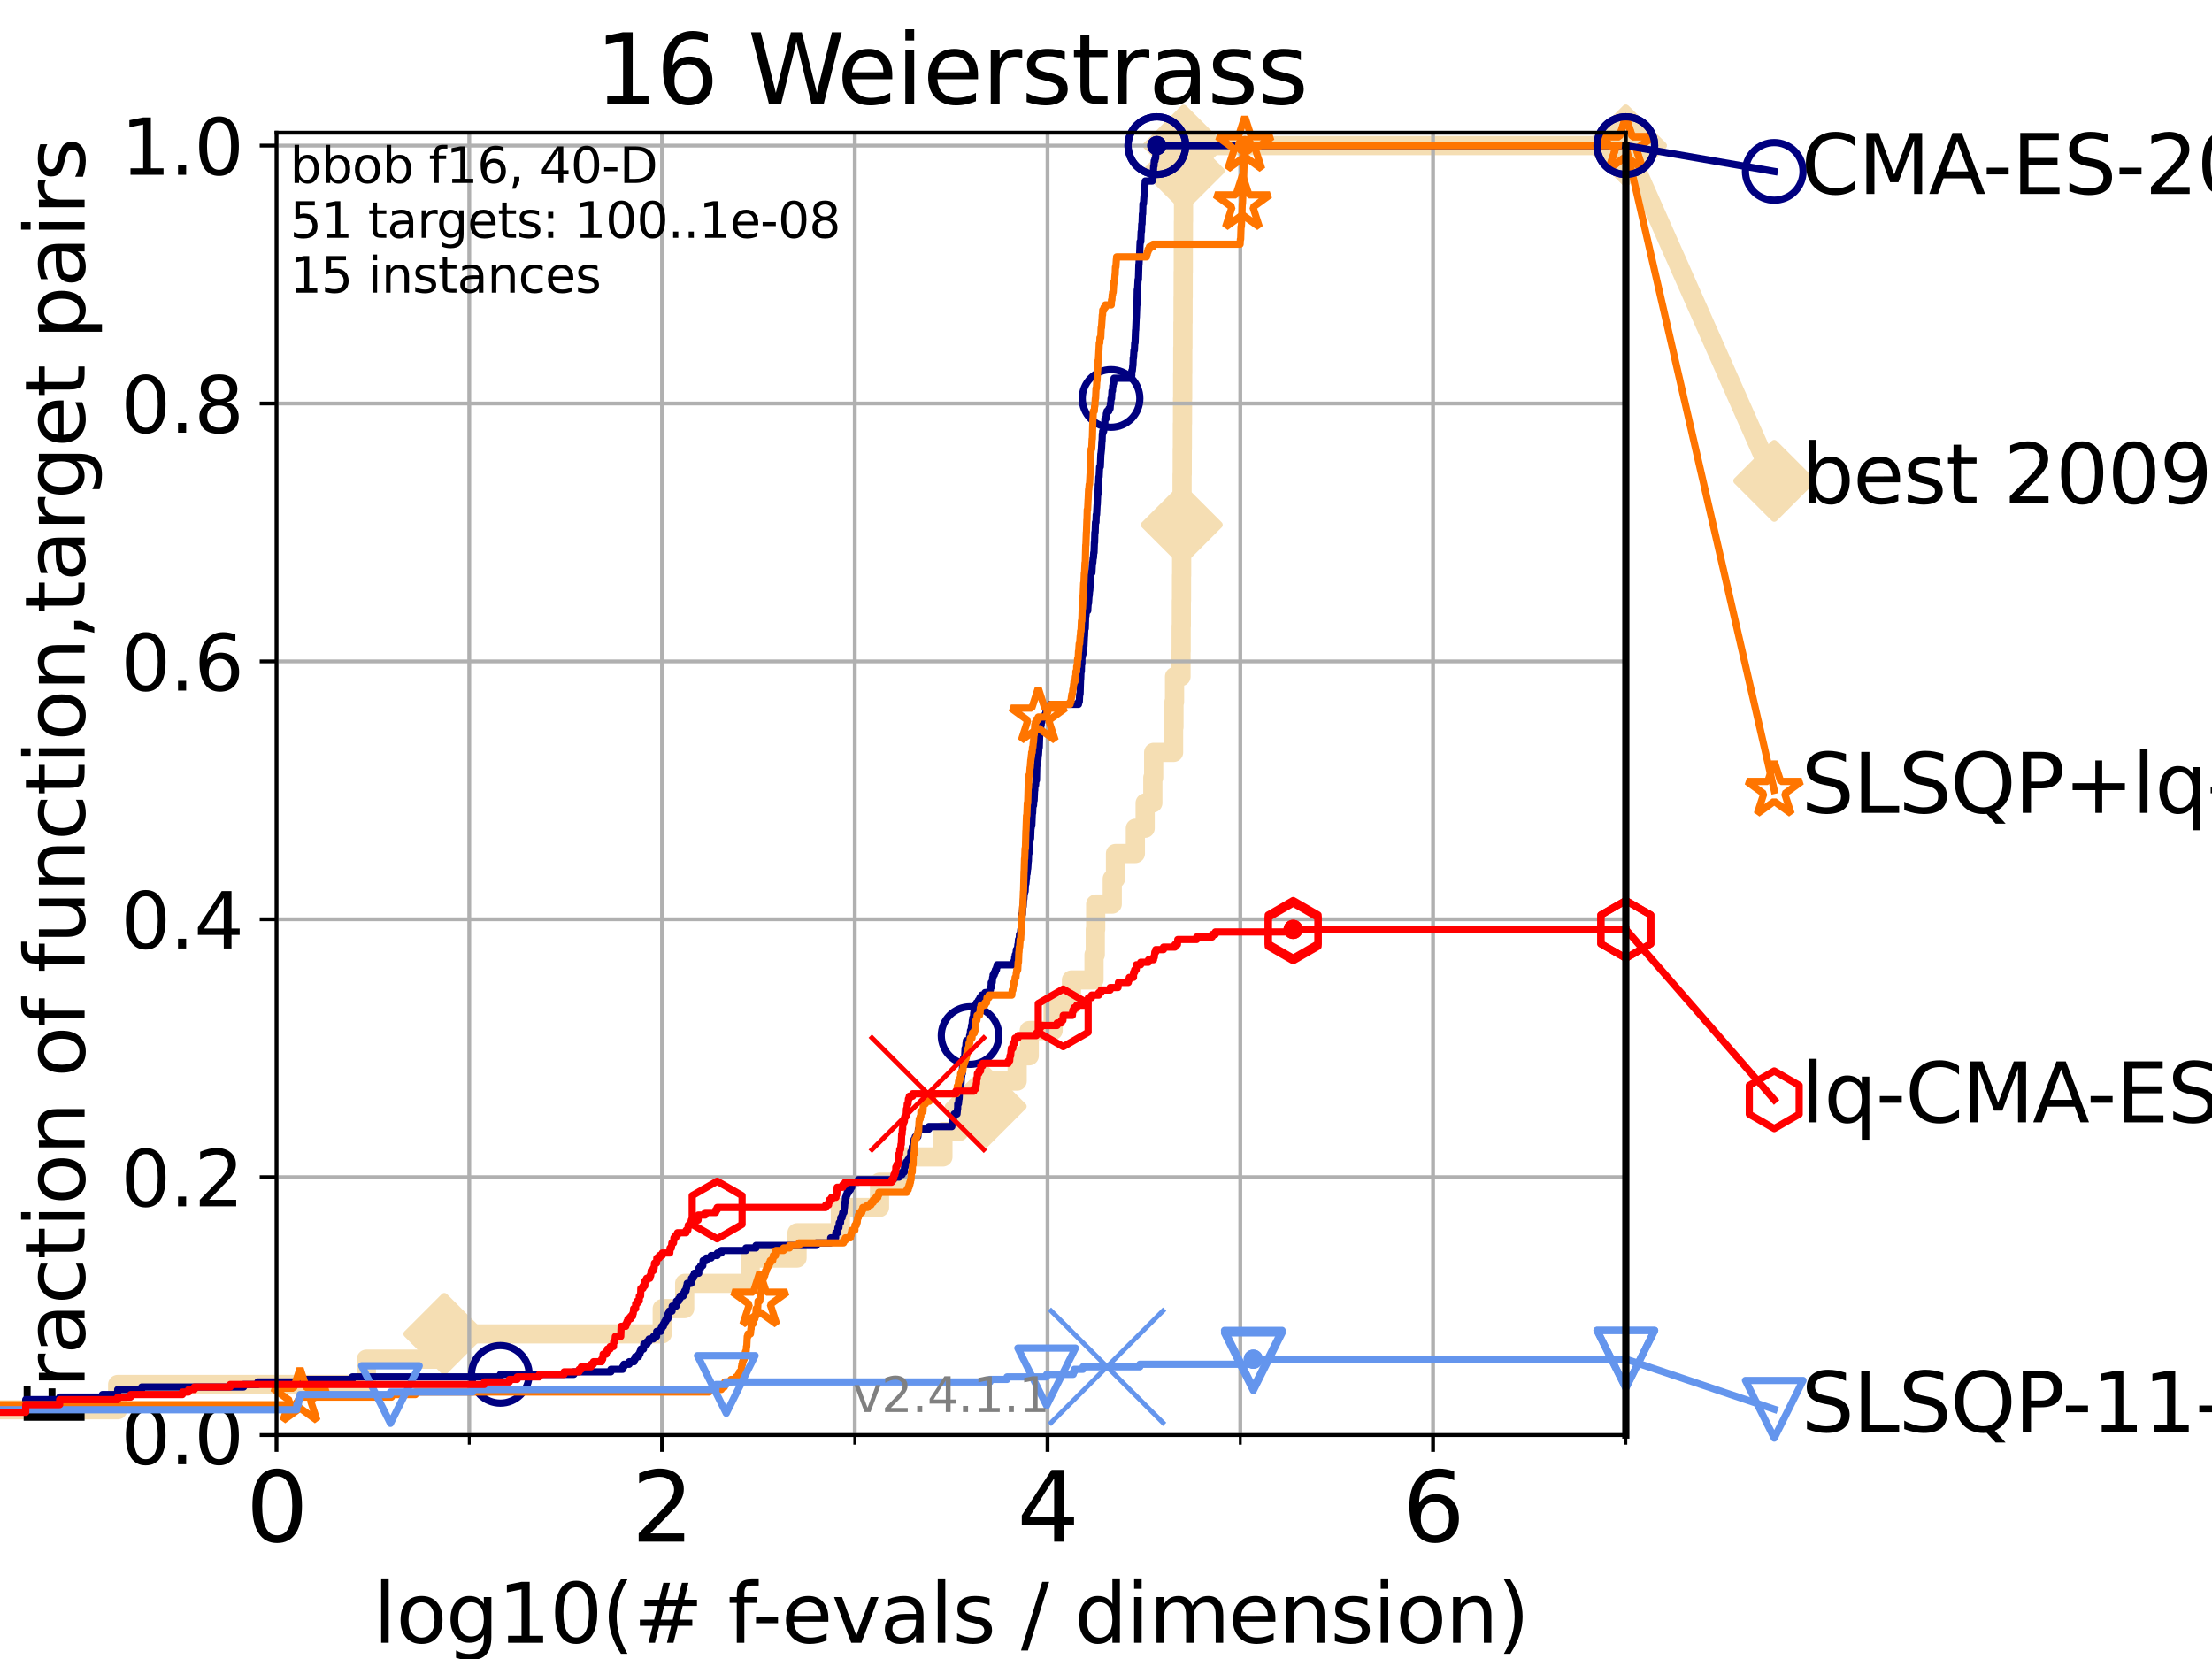 <?xml version="1.0" encoding="utf-8" standalone="no"?>
<!DOCTYPE svg PUBLIC "-//W3C//DTD SVG 1.1//EN"
  "http://www.w3.org/Graphics/SVG/1.1/DTD/svg11.dtd">
<svg height="345.6pt" version="1.1" viewBox="0 0 460.8 345.6" width="460.8pt" xmlns="http://www.w3.org/2000/svg" xmlns:xlink="http://www.w3.org/1999/xlink">
 <defs>
  <style type="text/css">*{stroke-linecap:butt;stroke-linejoin:round;}</style>
 </defs>
 <g id="figure_1">
  <g id="patch_1">
   <path d="M 0 345.6 
L 460.8 345.6 
L 460.8 0 
L 0 0 
z
" style="fill:#ffffff;"/>
  </g>
  <g id="axes_1">
   <g id="patch_2">
    <path d="M 57.6 298.944 
L 338.688 298.944 
L 338.688 27.648 
L 57.6 27.648 
z
" style="fill:#ffffff;"/>
   </g>
   <g id="line2d_1">
    <path d="M -1 293.677 
L 24.516 293.677 
L 24.516 288.41 
L 76.317 288.41 
L 76.317 283.143 
L 92.563 283.143 
L 92.563 277.877 
L 137.954 277.877 
L 137.954 272.61 
L 142.633 272.61 
L 142.633 267.343 
L 156.279 267.343 
L 156.279 262.076 
L 166.039 262.076 
L 166.039 256.809 
L 175.06 256.809 
L 175.06 251.542 
L 183.223 251.542 
L 183.223 246.275 
L 188.346 246.275 
L 188.346 241.009 
L 196.425 241.009 
L 196.425 235.742 
L 199.779 235.742 
L 199.779 230.475 
L 205.345 230.475 
L 205.345 225.208 
L 211.895 225.208 
L 211.895 219.941 
L 214.41 219.941 
L 214.41 214.674 
L 219.385 214.674 
L 219.385 209.407 
L 223.204 209.407 
L 223.204 204.141 
L 227.904 204.141 
L 227.904 198.874 
L 228.166 198.874 
L 228.166 193.607 
L 228.249 193.607 
L 228.249 188.34 
L 231.701 188.34 
L 231.701 183.073 
L 232.377 183.073 
L 232.377 177.806 
L 236.517 177.806 
L 236.517 172.539 
L 238.556 172.539 
L 238.556 167.272 
L 240.155 167.272 
L 240.155 162.006 
L 240.328 162.006 
L 240.328 156.739 
L 244.477 156.739 
L 244.477 151.472 
L 244.56 151.472 
L 244.56 146.205 
L 244.68 146.205 
L 244.68 140.938 
L 246.027 140.938 
L 246.027 135.671 
L 246.058 135.671 
L 246.058 130.404 
L 246.095 130.404 
L 246.095 125.138 
L 246.128 125.138 
L 246.128 119.871 
L 246.158 119.871 
L 246.158 114.604 
L 246.187 114.604 
L 246.187 109.337 
L 246.22 109.337 
L 246.22 104.07 
L 246.248 104.07 
L 246.248 98.803 
L 246.28 98.803 
L 246.28 93.536 
L 246.308 93.536 
L 246.308 88.27 
L 246.338 88.27 
L 246.338 83.003 
L 246.368 83.003 
L 246.368 77.736 
L 246.391 77.736 
L 246.391 72.469 
L 246.424 72.469 
L 246.424 67.202 
L 246.452 67.202 
L 246.452 61.935 
L 246.477 61.935 
L 246.477 56.668 
L 246.502 56.668 
L 246.502 51.402 
L 246.526 51.402 
L 246.526 46.135 
L 246.547 46.135 
L 246.547 40.868 
L 246.572 40.868 
L 246.572 35.601 
L 246.593 35.601 
L 246.593 30.334 
L 338.688 30.334 
" style="fill:none;stroke:#f5deb3;stroke-linecap:square;stroke-width:4;"/>
   </g>
   <g id="line2d_2">
    <defs>
     <path d="M 0 7.778 
L 7.778 0 
L 0 -7.778 
L -7.778 0 
z
" id="mdacbcc8d18" style="stroke:#f5deb3;stroke-linejoin:miter;stroke-width:1.5;"/>
    </defs>
    <g>
     <use style="fill:#f5deb3;stroke:#f5deb3;stroke-linejoin:miter;stroke-width:1.5;" x="92.563" xlink:href="#mdacbcc8d18" y="277.877"/>
     <use style="fill:#f5deb3;stroke:#f5deb3;stroke-linejoin:miter;stroke-width:1.5;" x="205.345" xlink:href="#mdacbcc8d18" y="230.475"/>
     <use style="fill:#f5deb3;stroke:#f5deb3;stroke-linejoin:miter;stroke-width:1.5;" x="246.187" xlink:href="#mdacbcc8d18" y="109.337"/>
     <use style="fill:#f5deb3;stroke:#f5deb3;stroke-linejoin:miter;stroke-width:1.5;" x="246.593" xlink:href="#mdacbcc8d18" y="35.601"/>
     <use style="fill:#f5deb3;stroke:#f5deb3;stroke-linejoin:miter;stroke-width:1.5;" x="246.593" xlink:href="#mdacbcc8d18" y="30.334"/>
     <use style="fill:#f5deb3;stroke:#f5deb3;stroke-linejoin:miter;stroke-width:1.5;" x="338.688" xlink:href="#mdacbcc8d18" y="30.334"/>
    </g>
   </g>
   <g id="line2d_3">
    <path style="fill:none;stroke:#f5deb3;stroke-linecap:square;stroke-width:4;"/>
    <g/>
   </g>
   <g id="line2d_4">
    <path d="M 338.688 30.334 
L 369.608 100.173 
" style="fill:none;stroke:#f5deb3;stroke-linecap:square;stroke-width:4;"/>
    <g>
     <use style="fill:#f5deb3;stroke:#f5deb3;stroke-linejoin:miter;stroke-width:1.5;" x="338.688" xlink:href="#mdacbcc8d18" y="30.334"/>
     <use style="fill:#f5deb3;stroke:#f5deb3;stroke-linejoin:miter;stroke-width:1.5;" x="369.608" xlink:href="#mdacbcc8d18" y="100.173"/>
    </g>
   </g>
   <g id="matplotlib.axis_1">
    <g id="xtick_1">
     <g id="line2d_5">
      <path clip-path="url(#pe184f33740)" d="M 57.6 298.944 
L 57.6 27.648 
" style="fill:none;stroke:#b0b0b0;stroke-linecap:square;stroke-width:0.8;"/>
     </g>
     <g id="line2d_6">
      <defs>
       <path d="M 0 0 
L 0 3.5 
" id="mb1056ea09b" style="stroke:#000000;stroke-width:0.8;"/>
      </defs>
      <g>
       <use style="stroke:#000000;stroke-width:0.8;" x="57.6" xlink:href="#mb1056ea09b" y="298.944"/>
      </g>
     </g>
     <g id="text_1">
      <!-- 0 -->
      <g transform="translate(51.237 321.141)scale(0.2 -0.2)">
       <defs>
        <path d="M 2034 4250 
Q 1547 4250 1301 3770 
Q 1056 3291 1056 2328 
Q 1056 1369 1301 889 
Q 1547 409 2034 409 
Q 2525 409 2770 889 
Q 3016 1369 3016 2328 
Q 3016 3291 2770 3770 
Q 2525 4250 2034 4250 
z
M 2034 4750 
Q 2819 4750 3233 4129 
Q 3647 3509 3647 2328 
Q 3647 1150 3233 529 
Q 2819 -91 2034 -91 
Q 1250 -91 836 529 
Q 422 1150 422 2328 
Q 422 3509 836 4129 
Q 1250 4750 2034 4750 
z
" id="DejaVuSans-30" transform="scale(0.016)"/>
       </defs>
       <use xlink:href="#DejaVuSans-30"/>
      </g>
     </g>
    </g>
    <g id="xtick_2">
     <g id="line2d_7">
      <path clip-path="url(#pe184f33740)" d="M 137.911 298.944 
L 137.911 27.648 
" style="fill:none;stroke:#b0b0b0;stroke-linecap:square;stroke-width:0.8;"/>
     </g>
     <g id="line2d_8">
      <g>
       <use style="stroke:#000000;stroke-width:0.8;" x="137.911" xlink:href="#mb1056ea09b" y="298.944"/>
      </g>
     </g>
     <g id="text_2">
      <!-- 2 -->
      <g transform="translate(131.548 321.141)scale(0.2 -0.2)">
       <defs>
        <path d="M 1228 531 
L 3431 531 
L 3431 0 
L 469 0 
L 469 531 
Q 828 903 1448 1529 
Q 2069 2156 2228 2338 
Q 2531 2678 2651 2914 
Q 2772 3150 2772 3378 
Q 2772 3750 2511 3984 
Q 2250 4219 1831 4219 
Q 1534 4219 1204 4116 
Q 875 4013 500 3803 
L 500 4441 
Q 881 4594 1212 4672 
Q 1544 4750 1819 4750 
Q 2544 4750 2975 4387 
Q 3406 4025 3406 3419 
Q 3406 3131 3298 2873 
Q 3191 2616 2906 2266 
Q 2828 2175 2409 1742 
Q 1991 1309 1228 531 
z
" id="DejaVuSans-32" transform="scale(0.016)"/>
       </defs>
       <use xlink:href="#DejaVuSans-32"/>
      </g>
     </g>
    </g>
    <g id="xtick_3">
     <g id="line2d_9">
      <path clip-path="url(#pe184f33740)" d="M 218.222 298.944 
L 218.222 27.648 
" style="fill:none;stroke:#b0b0b0;stroke-linecap:square;stroke-width:0.8;"/>
     </g>
     <g id="line2d_10">
      <g>
       <use style="stroke:#000000;stroke-width:0.8;" x="218.222" xlink:href="#mb1056ea09b" y="298.944"/>
      </g>
     </g>
     <g id="text_3">
      <!-- 4 -->
      <g transform="translate(211.859 321.141)scale(0.2 -0.2)">
       <defs>
        <path d="M 2419 4116 
L 825 1625 
L 2419 1625 
L 2419 4116 
z
M 2253 4666 
L 3047 4666 
L 3047 1625 
L 3713 1625 
L 3713 1100 
L 3047 1100 
L 3047 0 
L 2419 0 
L 2419 1100 
L 313 1100 
L 313 1709 
L 2253 4666 
z
" id="DejaVuSans-34" transform="scale(0.016)"/>
       </defs>
       <use xlink:href="#DejaVuSans-34"/>
      </g>
     </g>
    </g>
    <g id="xtick_4">
     <g id="line2d_11">
      <path clip-path="url(#pe184f33740)" d="M 298.533 298.944 
L 298.533 27.648 
" style="fill:none;stroke:#b0b0b0;stroke-linecap:square;stroke-width:0.8;"/>
     </g>
     <g id="line2d_12">
      <g>
       <use style="stroke:#000000;stroke-width:0.8;" x="298.533" xlink:href="#mb1056ea09b" y="298.944"/>
      </g>
     </g>
     <g id="text_4">
      <!-- 6 -->
      <g transform="translate(292.17 321.141)scale(0.2 -0.2)">
       <defs>
        <path d="M 2113 2584 
Q 1688 2584 1439 2293 
Q 1191 2003 1191 1497 
Q 1191 994 1439 701 
Q 1688 409 2113 409 
Q 2538 409 2786 701 
Q 3034 994 3034 1497 
Q 3034 2003 2786 2293 
Q 2538 2584 2113 2584 
z
M 3366 4563 
L 3366 3988 
Q 3128 4100 2886 4159 
Q 2644 4219 2406 4219 
Q 1781 4219 1451 3797 
Q 1122 3375 1075 2522 
Q 1259 2794 1537 2939 
Q 1816 3084 2150 3084 
Q 2853 3084 3261 2657 
Q 3669 2231 3669 1497 
Q 3669 778 3244 343 
Q 2819 -91 2113 -91 
Q 1303 -91 875 529 
Q 447 1150 447 2328 
Q 447 3434 972 4092 
Q 1497 4750 2381 4750 
Q 2619 4750 2861 4703 
Q 3103 4656 3366 4563 
z
" id="DejaVuSans-36" transform="scale(0.016)"/>
       </defs>
       <use xlink:href="#DejaVuSans-36"/>
      </g>
     </g>
    </g>
    <g id="xtick_5">
     <g id="line2d_13">
      <path clip-path="url(#pe184f33740)" d="M 97.755 298.944 
L 97.755 27.648 
" style="fill:none;stroke:#b0b0b0;stroke-linecap:square;stroke-width:0.8;"/>
     </g>
     <g id="line2d_14">
      <defs>
       <path d="M 0 0 
L 0 2 
" id="mbd13b5246b" style="stroke:#000000;stroke-width:0.6;"/>
      </defs>
      <g>
       <use style="stroke:#000000;stroke-width:0.6;" x="97.755" xlink:href="#mbd13b5246b" y="298.944"/>
      </g>
     </g>
    </g>
    <g id="xtick_6">
     <g id="line2d_15">
      <path clip-path="url(#pe184f33740)" d="M 178.066 298.944 
L 178.066 27.648 
" style="fill:none;stroke:#b0b0b0;stroke-linecap:square;stroke-width:0.8;"/>
     </g>
     <g id="line2d_16">
      <g>
       <use style="stroke:#000000;stroke-width:0.6;" x="178.066" xlink:href="#mbd13b5246b" y="298.944"/>
      </g>
     </g>
    </g>
    <g id="xtick_7">
     <g id="line2d_17">
      <path clip-path="url(#pe184f33740)" d="M 258.377 298.944 
L 258.377 27.648 
" style="fill:none;stroke:#b0b0b0;stroke-linecap:square;stroke-width:0.8;"/>
     </g>
     <g id="line2d_18">
      <g>
       <use style="stroke:#000000;stroke-width:0.6;" x="258.377" xlink:href="#mbd13b5246b" y="298.944"/>
      </g>
     </g>
    </g>
    <g id="xtick_8">
     <g id="line2d_19">
      <path clip-path="url(#pe184f33740)" d="M 338.688 298.944 
L 338.688 27.648 
" style="fill:none;stroke:#b0b0b0;stroke-linecap:square;stroke-width:0.8;"/>
     </g>
     <g id="line2d_20">
      <g>
       <use style="stroke:#000000;stroke-width:0.6;" x="338.688" xlink:href="#mbd13b5246b" y="298.944"/>
      </g>
     </g>
    </g>
    <g id="text_5">
     <!-- log10(# f-evals / dimension) -->
     <g transform="translate(77.764 342.218)scale(0.17 -0.17)">
      <defs>
       <path d="M 603 4863 
L 1178 4863 
L 1178 0 
L 603 0 
L 603 4863 
z
" id="DejaVuSans-6c" transform="scale(0.016)"/>
       <path d="M 1959 3097 
Q 1497 3097 1228 2736 
Q 959 2375 959 1747 
Q 959 1119 1226 758 
Q 1494 397 1959 397 
Q 2419 397 2687 759 
Q 2956 1122 2956 1747 
Q 2956 2369 2687 2733 
Q 2419 3097 1959 3097 
z
M 1959 3584 
Q 2709 3584 3137 3096 
Q 3566 2609 3566 1747 
Q 3566 888 3137 398 
Q 2709 -91 1959 -91 
Q 1206 -91 779 398 
Q 353 888 353 1747 
Q 353 2609 779 3096 
Q 1206 3584 1959 3584 
z
" id="DejaVuSans-6f" transform="scale(0.016)"/>
       <path d="M 2906 1791 
Q 2906 2416 2648 2759 
Q 2391 3103 1925 3103 
Q 1463 3103 1205 2759 
Q 947 2416 947 1791 
Q 947 1169 1205 825 
Q 1463 481 1925 481 
Q 2391 481 2648 825 
Q 2906 1169 2906 1791 
z
M 3481 434 
Q 3481 -459 3084 -895 
Q 2688 -1331 1869 -1331 
Q 1566 -1331 1297 -1286 
Q 1028 -1241 775 -1147 
L 775 -588 
Q 1028 -725 1275 -790 
Q 1522 -856 1778 -856 
Q 2344 -856 2625 -561 
Q 2906 -266 2906 331 
L 2906 616 
Q 2728 306 2450 153 
Q 2172 0 1784 0 
Q 1141 0 747 490 
Q 353 981 353 1791 
Q 353 2603 747 3093 
Q 1141 3584 1784 3584 
Q 2172 3584 2450 3431 
Q 2728 3278 2906 2969 
L 2906 3500 
L 3481 3500 
L 3481 434 
z
" id="DejaVuSans-67" transform="scale(0.016)"/>
       <path d="M 794 531 
L 1825 531 
L 1825 4091 
L 703 3866 
L 703 4441 
L 1819 4666 
L 2450 4666 
L 2450 531 
L 3481 531 
L 3481 0 
L 794 0 
L 794 531 
z
" id="DejaVuSans-31" transform="scale(0.016)"/>
       <path d="M 1984 4856 
Q 1566 4138 1362 3434 
Q 1159 2731 1159 2009 
Q 1159 1288 1364 580 
Q 1569 -128 1984 -844 
L 1484 -844 
Q 1016 -109 783 600 
Q 550 1309 550 2009 
Q 550 2706 781 3412 
Q 1013 4119 1484 4856 
L 1984 4856 
z
" id="DejaVuSans-28" transform="scale(0.016)"/>
       <path d="M 3272 2816 
L 2363 2816 
L 2100 1772 
L 3016 1772 
L 3272 2816 
z
M 2803 4594 
L 2478 3297 
L 3391 3297 
L 3719 4594 
L 4219 4594 
L 3897 3297 
L 4872 3297 
L 4872 2816 
L 3775 2816 
L 3519 1772 
L 4513 1772 
L 4513 1294 
L 3397 1294 
L 3072 0 
L 2572 0 
L 2894 1294 
L 1978 1294 
L 1656 0 
L 1153 0 
L 1478 1294 
L 494 1294 
L 494 1772 
L 1594 1772 
L 1856 2816 
L 850 2816 
L 850 3297 
L 1978 3297 
L 2297 4594 
L 2803 4594 
z
" id="DejaVuSans-23" transform="scale(0.016)"/>
       <path id="DejaVuSans-20" transform="scale(0.016)"/>
       <path d="M 2375 4863 
L 2375 4384 
L 1825 4384 
Q 1516 4384 1395 4259 
Q 1275 4134 1275 3809 
L 1275 3500 
L 2222 3500 
L 2222 3053 
L 1275 3053 
L 1275 0 
L 697 0 
L 697 3053 
L 147 3053 
L 147 3500 
L 697 3500 
L 697 3744 
Q 697 4328 969 4595 
Q 1241 4863 1831 4863 
L 2375 4863 
z
" id="DejaVuSans-66" transform="scale(0.016)"/>
       <path d="M 313 2009 
L 1997 2009 
L 1997 1497 
L 313 1497 
L 313 2009 
z
" id="DejaVuSans-2d" transform="scale(0.016)"/>
       <path d="M 3597 1894 
L 3597 1613 
L 953 1613 
Q 991 1019 1311 708 
Q 1631 397 2203 397 
Q 2534 397 2845 478 
Q 3156 559 3463 722 
L 3463 178 
Q 3153 47 2828 -22 
Q 2503 -91 2169 -91 
Q 1331 -91 842 396 
Q 353 884 353 1716 
Q 353 2575 817 3079 
Q 1281 3584 2069 3584 
Q 2775 3584 3186 3129 
Q 3597 2675 3597 1894 
z
M 3022 2063 
Q 3016 2534 2758 2815 
Q 2500 3097 2075 3097 
Q 1594 3097 1305 2825 
Q 1016 2553 972 2059 
L 3022 2063 
z
" id="DejaVuSans-65" transform="scale(0.016)"/>
       <path d="M 191 3500 
L 800 3500 
L 1894 563 
L 2988 3500 
L 3597 3500 
L 2284 0 
L 1503 0 
L 191 3500 
z
" id="DejaVuSans-76" transform="scale(0.016)"/>
       <path d="M 2194 1759 
Q 1497 1759 1228 1600 
Q 959 1441 959 1056 
Q 959 750 1161 570 
Q 1363 391 1709 391 
Q 2188 391 2477 730 
Q 2766 1069 2766 1631 
L 2766 1759 
L 2194 1759 
z
M 3341 1997 
L 3341 0 
L 2766 0 
L 2766 531 
Q 2569 213 2275 61 
Q 1981 -91 1556 -91 
Q 1019 -91 701 211 
Q 384 513 384 1019 
Q 384 1609 779 1909 
Q 1175 2209 1959 2209 
L 2766 2209 
L 2766 2266 
Q 2766 2663 2505 2880 
Q 2244 3097 1772 3097 
Q 1472 3097 1187 3025 
Q 903 2953 641 2809 
L 641 3341 
Q 956 3463 1253 3523 
Q 1550 3584 1831 3584 
Q 2591 3584 2966 3190 
Q 3341 2797 3341 1997 
z
" id="DejaVuSans-61" transform="scale(0.016)"/>
       <path d="M 2834 3397 
L 2834 2853 
Q 2591 2978 2328 3040 
Q 2066 3103 1784 3103 
Q 1356 3103 1142 2972 
Q 928 2841 928 2578 
Q 928 2378 1081 2264 
Q 1234 2150 1697 2047 
L 1894 2003 
Q 2506 1872 2764 1633 
Q 3022 1394 3022 966 
Q 3022 478 2636 193 
Q 2250 -91 1575 -91 
Q 1294 -91 989 -36 
Q 684 19 347 128 
L 347 722 
Q 666 556 975 473 
Q 1284 391 1588 391 
Q 1994 391 2212 530 
Q 2431 669 2431 922 
Q 2431 1156 2273 1281 
Q 2116 1406 1581 1522 
L 1381 1569 
Q 847 1681 609 1914 
Q 372 2147 372 2553 
Q 372 3047 722 3315 
Q 1072 3584 1716 3584 
Q 2034 3584 2315 3537 
Q 2597 3491 2834 3397 
z
" id="DejaVuSans-73" transform="scale(0.016)"/>
       <path d="M 1625 4666 
L 2156 4666 
L 531 -594 
L 0 -594 
L 1625 4666 
z
" id="DejaVuSans-2f" transform="scale(0.016)"/>
       <path d="M 2906 2969 
L 2906 4863 
L 3481 4863 
L 3481 0 
L 2906 0 
L 2906 525 
Q 2725 213 2448 61 
Q 2172 -91 1784 -91 
Q 1150 -91 751 415 
Q 353 922 353 1747 
Q 353 2572 751 3078 
Q 1150 3584 1784 3584 
Q 2172 3584 2448 3432 
Q 2725 3281 2906 2969 
z
M 947 1747 
Q 947 1113 1208 752 
Q 1469 391 1925 391 
Q 2381 391 2643 752 
Q 2906 1113 2906 1747 
Q 2906 2381 2643 2742 
Q 2381 3103 1925 3103 
Q 1469 3103 1208 2742 
Q 947 2381 947 1747 
z
" id="DejaVuSans-64" transform="scale(0.016)"/>
       <path d="M 603 3500 
L 1178 3500 
L 1178 0 
L 603 0 
L 603 3500 
z
M 603 4863 
L 1178 4863 
L 1178 4134 
L 603 4134 
L 603 4863 
z
" id="DejaVuSans-69" transform="scale(0.016)"/>
       <path d="M 3328 2828 
Q 3544 3216 3844 3400 
Q 4144 3584 4550 3584 
Q 5097 3584 5394 3201 
Q 5691 2819 5691 2113 
L 5691 0 
L 5113 0 
L 5113 2094 
Q 5113 2597 4934 2840 
Q 4756 3084 4391 3084 
Q 3944 3084 3684 2787 
Q 3425 2491 3425 1978 
L 3425 0 
L 2847 0 
L 2847 2094 
Q 2847 2600 2669 2842 
Q 2491 3084 2119 3084 
Q 1678 3084 1418 2786 
Q 1159 2488 1159 1978 
L 1159 0 
L 581 0 
L 581 3500 
L 1159 3500 
L 1159 2956 
Q 1356 3278 1631 3431 
Q 1906 3584 2284 3584 
Q 2666 3584 2933 3390 
Q 3200 3197 3328 2828 
z
" id="DejaVuSans-6d" transform="scale(0.016)"/>
       <path d="M 3513 2113 
L 3513 0 
L 2938 0 
L 2938 2094 
Q 2938 2591 2744 2837 
Q 2550 3084 2163 3084 
Q 1697 3084 1428 2787 
Q 1159 2491 1159 1978 
L 1159 0 
L 581 0 
L 581 3500 
L 1159 3500 
L 1159 2956 
Q 1366 3272 1645 3428 
Q 1925 3584 2291 3584 
Q 2894 3584 3203 3211 
Q 3513 2838 3513 2113 
z
" id="DejaVuSans-6e" transform="scale(0.016)"/>
       <path d="M 513 4856 
L 1013 4856 
Q 1481 4119 1714 3412 
Q 1947 2706 1947 2009 
Q 1947 1309 1714 600 
Q 1481 -109 1013 -844 
L 513 -844 
Q 928 -128 1133 580 
Q 1338 1288 1338 2009 
Q 1338 2731 1133 3434 
Q 928 4138 513 4856 
z
" id="DejaVuSans-29" transform="scale(0.016)"/>
      </defs>
      <use xlink:href="#DejaVuSans-6c"/>
      <use x="27.783" xlink:href="#DejaVuSans-6f"/>
      <use x="88.965" xlink:href="#DejaVuSans-67"/>
      <use x="152.441" xlink:href="#DejaVuSans-31"/>
      <use x="216.064" xlink:href="#DejaVuSans-30"/>
      <use x="279.688" xlink:href="#DejaVuSans-28"/>
      <use x="318.701" xlink:href="#DejaVuSans-23"/>
      <use x="402.49" xlink:href="#DejaVuSans-20"/>
      <use x="434.277" xlink:href="#DejaVuSans-66"/>
      <use x="463.982" xlink:href="#DejaVuSans-2d"/>
      <use x="500.066" xlink:href="#DejaVuSans-65"/>
      <use x="561.59" xlink:href="#DejaVuSans-76"/>
      <use x="620.77" xlink:href="#DejaVuSans-61"/>
      <use x="682.049" xlink:href="#DejaVuSans-6c"/>
      <use x="709.832" xlink:href="#DejaVuSans-73"/>
      <use x="761.932" xlink:href="#DejaVuSans-20"/>
      <use x="793.719" xlink:href="#DejaVuSans-2f"/>
      <use x="827.41" xlink:href="#DejaVuSans-20"/>
      <use x="859.197" xlink:href="#DejaVuSans-64"/>
      <use x="922.674" xlink:href="#DejaVuSans-69"/>
      <use x="950.457" xlink:href="#DejaVuSans-6d"/>
      <use x="1047.869" xlink:href="#DejaVuSans-65"/>
      <use x="1109.393" xlink:href="#DejaVuSans-6e"/>
      <use x="1172.771" xlink:href="#DejaVuSans-73"/>
      <use x="1224.871" xlink:href="#DejaVuSans-69"/>
      <use x="1252.654" xlink:href="#DejaVuSans-6f"/>
      <use x="1313.836" xlink:href="#DejaVuSans-6e"/>
      <use x="1377.215" xlink:href="#DejaVuSans-29"/>
     </g>
    </g>
   </g>
   <g id="matplotlib.axis_2">
    <g id="ytick_1">
     <g id="line2d_21">
      <path clip-path="url(#pe184f33740)" d="M 57.6 298.944 
L 338.688 298.944 
" style="fill:none;stroke:#b0b0b0;stroke-linecap:square;stroke-width:0.8;"/>
     </g>
     <g id="line2d_22">
      <defs>
       <path d="M 0 0 
L -3.5 0 
" id="m44d4006da2" style="stroke:#000000;stroke-width:0.8;"/>
      </defs>
      <g>
       <use style="stroke:#000000;stroke-width:0.8;" x="57.6" xlink:href="#m44d4006da2" y="298.944"/>
      </g>
     </g>
     <g id="text_6">
      <!-- 0.0 -->
      <g transform="translate(25.155 305.023)scale(0.16 -0.16)">
       <defs>
        <path d="M 684 794 
L 1344 794 
L 1344 0 
L 684 0 
L 684 794 
z
" id="DejaVuSans-2e" transform="scale(0.016)"/>
       </defs>
       <use xlink:href="#DejaVuSans-30"/>
       <use x="63.623" xlink:href="#DejaVuSans-2e"/>
       <use x="95.41" xlink:href="#DejaVuSans-30"/>
      </g>
     </g>
    </g>
    <g id="ytick_2">
     <g id="line2d_23">
      <path clip-path="url(#pe184f33740)" d="M 57.6 245.222 
L 338.688 245.222 
" style="fill:none;stroke:#b0b0b0;stroke-linecap:square;stroke-width:0.8;"/>
     </g>
     <g id="line2d_24">
      <g>
       <use style="stroke:#000000;stroke-width:0.8;" x="57.6" xlink:href="#m44d4006da2" y="245.222"/>
      </g>
     </g>
     <g id="text_7">
      <!-- 0.2 -->
      <g transform="translate(25.155 251.301)scale(0.16 -0.16)">
       <use xlink:href="#DejaVuSans-30"/>
       <use x="63.623" xlink:href="#DejaVuSans-2e"/>
       <use x="95.41" xlink:href="#DejaVuSans-32"/>
      </g>
     </g>
    </g>
    <g id="ytick_3">
     <g id="line2d_25">
      <path clip-path="url(#pe184f33740)" d="M 57.6 191.5 
L 338.688 191.5 
" style="fill:none;stroke:#b0b0b0;stroke-linecap:square;stroke-width:0.8;"/>
     </g>
     <g id="line2d_26">
      <g>
       <use style="stroke:#000000;stroke-width:0.8;" x="57.6" xlink:href="#m44d4006da2" y="191.5"/>
      </g>
     </g>
     <g id="text_8">
      <!-- 0.4 -->
      <g transform="translate(25.155 197.579)scale(0.16 -0.16)">
       <use xlink:href="#DejaVuSans-30"/>
       <use x="63.623" xlink:href="#DejaVuSans-2e"/>
       <use x="95.41" xlink:href="#DejaVuSans-34"/>
      </g>
     </g>
    </g>
    <g id="ytick_4">
     <g id="line2d_27">
      <path clip-path="url(#pe184f33740)" d="M 57.6 137.778 
L 338.688 137.778 
" style="fill:none;stroke:#b0b0b0;stroke-linecap:square;stroke-width:0.8;"/>
     </g>
     <g id="line2d_28">
      <g>
       <use style="stroke:#000000;stroke-width:0.8;" x="57.6" xlink:href="#m44d4006da2" y="137.778"/>
      </g>
     </g>
     <g id="text_9">
      <!-- 0.6 -->
      <g transform="translate(25.155 143.857)scale(0.16 -0.16)">
       <use xlink:href="#DejaVuSans-30"/>
       <use x="63.623" xlink:href="#DejaVuSans-2e"/>
       <use x="95.41" xlink:href="#DejaVuSans-36"/>
      </g>
     </g>
    </g>
    <g id="ytick_5">
     <g id="line2d_29">
      <path clip-path="url(#pe184f33740)" d="M 57.6 84.056 
L 338.688 84.056 
" style="fill:none;stroke:#b0b0b0;stroke-linecap:square;stroke-width:0.8;"/>
     </g>
     <g id="line2d_30">
      <g>
       <use style="stroke:#000000;stroke-width:0.8;" x="57.6" xlink:href="#m44d4006da2" y="84.056"/>
      </g>
     </g>
     <g id="text_10">
      <!-- 0.8 -->
      <g transform="translate(25.155 90.135)scale(0.16 -0.16)">
       <defs>
        <path d="M 2034 2216 
Q 1584 2216 1326 1975 
Q 1069 1734 1069 1313 
Q 1069 891 1326 650 
Q 1584 409 2034 409 
Q 2484 409 2743 651 
Q 3003 894 3003 1313 
Q 3003 1734 2745 1975 
Q 2488 2216 2034 2216 
z
M 1403 2484 
Q 997 2584 770 2862 
Q 544 3141 544 3541 
Q 544 4100 942 4425 
Q 1341 4750 2034 4750 
Q 2731 4750 3128 4425 
Q 3525 4100 3525 3541 
Q 3525 3141 3298 2862 
Q 3072 2584 2669 2484 
Q 3125 2378 3379 2068 
Q 3634 1759 3634 1313 
Q 3634 634 3220 271 
Q 2806 -91 2034 -91 
Q 1263 -91 848 271 
Q 434 634 434 1313 
Q 434 1759 690 2068 
Q 947 2378 1403 2484 
z
M 1172 3481 
Q 1172 3119 1398 2916 
Q 1625 2713 2034 2713 
Q 2441 2713 2670 2916 
Q 2900 3119 2900 3481 
Q 2900 3844 2670 4047 
Q 2441 4250 2034 4250 
Q 1625 4250 1398 4047 
Q 1172 3844 1172 3481 
z
" id="DejaVuSans-38" transform="scale(0.016)"/>
       </defs>
       <use xlink:href="#DejaVuSans-30"/>
       <use x="63.623" xlink:href="#DejaVuSans-2e"/>
       <use x="95.41" xlink:href="#DejaVuSans-38"/>
      </g>
     </g>
    </g>
    <g id="ytick_6">
     <g id="line2d_31">
      <path clip-path="url(#pe184f33740)" d="M 57.6 30.334 
L 338.688 30.334 
" style="fill:none;stroke:#b0b0b0;stroke-linecap:square;stroke-width:0.8;"/>
     </g>
     <g id="line2d_32">
      <g>
       <use style="stroke:#000000;stroke-width:0.8;" x="57.6" xlink:href="#m44d4006da2" y="30.334"/>
      </g>
     </g>
     <g id="text_11">
      <!-- 1.0 -->
      <g transform="translate(25.155 36.413)scale(0.16 -0.16)">
       <use xlink:href="#DejaVuSans-31"/>
       <use x="63.623" xlink:href="#DejaVuSans-2e"/>
       <use x="95.41" xlink:href="#DejaVuSans-30"/>
      </g>
     </g>
    </g>
    <g id="text_12">
     <!-- Fraction of function,target pairs -->
     <g transform="translate(17.62 297.681)rotate(-90)scale(0.17 -0.17)">
      <defs>
       <path d="M 628 4666 
L 3309 4666 
L 3309 4134 
L 1259 4134 
L 1259 2759 
L 3109 2759 
L 3109 2228 
L 1259 2228 
L 1259 0 
L 628 0 
L 628 4666 
z
" id="DejaVuSans-46" transform="scale(0.016)"/>
       <path d="M 2631 2963 
Q 2534 3019 2420 3045 
Q 2306 3072 2169 3072 
Q 1681 3072 1420 2755 
Q 1159 2438 1159 1844 
L 1159 0 
L 581 0 
L 581 3500 
L 1159 3500 
L 1159 2956 
Q 1341 3275 1631 3429 
Q 1922 3584 2338 3584 
Q 2397 3584 2469 3576 
Q 2541 3569 2628 3553 
L 2631 2963 
z
" id="DejaVuSans-72" transform="scale(0.016)"/>
       <path d="M 3122 3366 
L 3122 2828 
Q 2878 2963 2633 3030 
Q 2388 3097 2138 3097 
Q 1578 3097 1268 2742 
Q 959 2388 959 1747 
Q 959 1106 1268 751 
Q 1578 397 2138 397 
Q 2388 397 2633 464 
Q 2878 531 3122 666 
L 3122 134 
Q 2881 22 2623 -34 
Q 2366 -91 2075 -91 
Q 1284 -91 818 406 
Q 353 903 353 1747 
Q 353 2603 823 3093 
Q 1294 3584 2113 3584 
Q 2378 3584 2631 3529 
Q 2884 3475 3122 3366 
z
" id="DejaVuSans-63" transform="scale(0.016)"/>
       <path d="M 1172 4494 
L 1172 3500 
L 2356 3500 
L 2356 3053 
L 1172 3053 
L 1172 1153 
Q 1172 725 1289 603 
Q 1406 481 1766 481 
L 2356 481 
L 2356 0 
L 1766 0 
Q 1100 0 847 248 
Q 594 497 594 1153 
L 594 3053 
L 172 3053 
L 172 3500 
L 594 3500 
L 594 4494 
L 1172 4494 
z
" id="DejaVuSans-74" transform="scale(0.016)"/>
       <path d="M 544 1381 
L 544 3500 
L 1119 3500 
L 1119 1403 
Q 1119 906 1312 657 
Q 1506 409 1894 409 
Q 2359 409 2629 706 
Q 2900 1003 2900 1516 
L 2900 3500 
L 3475 3500 
L 3475 0 
L 2900 0 
L 2900 538 
Q 2691 219 2414 64 
Q 2138 -91 1772 -91 
Q 1169 -91 856 284 
Q 544 659 544 1381 
z
M 1991 3584 
L 1991 3584 
z
" id="DejaVuSans-75" transform="scale(0.016)"/>
       <path d="M 750 794 
L 1409 794 
L 1409 256 
L 897 -744 
L 494 -744 
L 750 256 
L 750 794 
z
" id="DejaVuSans-2c" transform="scale(0.016)"/>
       <path d="M 1159 525 
L 1159 -1331 
L 581 -1331 
L 581 3500 
L 1159 3500 
L 1159 2969 
Q 1341 3281 1617 3432 
Q 1894 3584 2278 3584 
Q 2916 3584 3314 3078 
Q 3713 2572 3713 1747 
Q 3713 922 3314 415 
Q 2916 -91 2278 -91 
Q 1894 -91 1617 61 
Q 1341 213 1159 525 
z
M 3116 1747 
Q 3116 2381 2855 2742 
Q 2594 3103 2138 3103 
Q 1681 3103 1420 2742 
Q 1159 2381 1159 1747 
Q 1159 1113 1420 752 
Q 1681 391 2138 391 
Q 2594 391 2855 752 
Q 3116 1113 3116 1747 
z
" id="DejaVuSans-70" transform="scale(0.016)"/>
      </defs>
      <use xlink:href="#DejaVuSans-46"/>
      <use x="50.27" xlink:href="#DejaVuSans-72"/>
      <use x="91.383" xlink:href="#DejaVuSans-61"/>
      <use x="152.662" xlink:href="#DejaVuSans-63"/>
      <use x="207.643" xlink:href="#DejaVuSans-74"/>
      <use x="246.852" xlink:href="#DejaVuSans-69"/>
      <use x="274.635" xlink:href="#DejaVuSans-6f"/>
      <use x="335.816" xlink:href="#DejaVuSans-6e"/>
      <use x="399.195" xlink:href="#DejaVuSans-20"/>
      <use x="430.982" xlink:href="#DejaVuSans-6f"/>
      <use x="492.164" xlink:href="#DejaVuSans-66"/>
      <use x="527.369" xlink:href="#DejaVuSans-20"/>
      <use x="559.156" xlink:href="#DejaVuSans-66"/>
      <use x="594.361" xlink:href="#DejaVuSans-75"/>
      <use x="657.74" xlink:href="#DejaVuSans-6e"/>
      <use x="721.119" xlink:href="#DejaVuSans-63"/>
      <use x="776.1" xlink:href="#DejaVuSans-74"/>
      <use x="815.309" xlink:href="#DejaVuSans-69"/>
      <use x="843.092" xlink:href="#DejaVuSans-6f"/>
      <use x="904.273" xlink:href="#DejaVuSans-6e"/>
      <use x="967.652" xlink:href="#DejaVuSans-2c"/>
      <use x="999.439" xlink:href="#DejaVuSans-74"/>
      <use x="1038.648" xlink:href="#DejaVuSans-61"/>
      <use x="1099.928" xlink:href="#DejaVuSans-72"/>
      <use x="1139.291" xlink:href="#DejaVuSans-67"/>
      <use x="1202.768" xlink:href="#DejaVuSans-65"/>
      <use x="1264.291" xlink:href="#DejaVuSans-74"/>
      <use x="1303.5" xlink:href="#DejaVuSans-20"/>
      <use x="1335.287" xlink:href="#DejaVuSans-70"/>
      <use x="1398.764" xlink:href="#DejaVuSans-61"/>
      <use x="1460.043" xlink:href="#DejaVuSans-69"/>
      <use x="1487.826" xlink:href="#DejaVuSans-72"/>
      <use x="1528.939" xlink:href="#DejaVuSans-73"/>
     </g>
    </g>
   </g>
   <g id="line2d_33">
    <defs>
     <path d="M 0 1.5 
C 0.398 1.5 0.779 1.342 1.061 1.061 
C 1.342 0.779 1.5 0.398 1.5 0 
C 1.5 -0.398 1.342 -0.779 1.061 -1.061 
C 0.779 -1.342 0.398 -1.5 0 -1.5 
C -0.398 -1.5 -0.779 -1.342 -1.061 -1.061 
C -1.342 -0.779 -1.5 -0.398 -1.5 0 
C -1.5 0.398 -1.342 0.779 -1.061 1.061 
C -0.779 1.342 -0.398 1.5 0 1.5 
z
" id="m8ca7b7148a" style="stroke:#f5deb3;"/>
    </defs>
    <g>
     <use style="fill:#f5deb3;stroke:#f5deb3;" x="246.593" xlink:href="#m8ca7b7148a" y="30.334"/>
     <use style="fill:#f5deb3;stroke:#f5deb3;" x="246.593" xlink:href="#m8ca7b7148a" y="30.334"/>
    </g>
   </g>
   <g id="line2d_34">
    <defs>
     <path d="M 0 1.5 
C 0.398 1.5 0.779 1.342 1.061 1.061 
C 1.342 0.779 1.5 0.398 1.5 0 
C 1.5 -0.398 1.342 -0.779 1.061 -1.061 
C 0.779 -1.342 0.398 -1.5 0 -1.5 
C -0.398 -1.5 -0.779 -1.342 -1.061 -1.061 
C -1.342 -0.779 -1.5 -0.398 -1.5 0 
C -1.5 0.398 -1.342 0.779 -1.061 1.061 
C -0.779 1.342 -0.398 1.5 0 1.5 
z
" id="md960f757c2" style="stroke:#000080;"/>
    </defs>
    <g>
     <use style="fill:#000080;stroke:#000080;" x="240.99" xlink:href="#md960f757c2" y="30.334"/>
     <use style="fill:#000080;stroke:#000080;" x="240.99" xlink:href="#md960f757c2" y="30.334"/>
    </g>
   </g>
   <g id="line2d_35">
    <path d="M -1 293.15 
L 5.357 293.15 
L 5.357 291.57 
L 12.428 291.57 
L 12.428 291.044 
L 21.336 291.044 
L 21.336 290.517 
L 24.516 290.517 
L 24.516 289.464 
L 29.533 289.464 
L 29.533 288.937 
L 50.746 288.937 
L 50.746 288.41 
L 53.709 288.41 
L 53.709 287.884 
L 63.777 287.884 
L 63.777 287.357 
L 73.404 287.357 
L 73.404 286.83 
L 104.235 286.83 
L 104.235 286.304 
L 119.553 286.304 
L 119.553 285.777 
L 127.262 285.777 
L 127.262 285.25 
L 129.714 285.25 
L 129.714 284.723 
L 129.971 284.723 
L 129.971 284.197 
L 131.069 284.197 
L 131.069 283.67 
L 132.103 283.67 
L 132.103 283.143 
L 132.339 283.143 
L 132.339 282.617 
L 133.027 282.617 
L 133.027 282.09 
L 133.307 282.09 
L 133.307 281.563 
L 133.483 281.563 
L 133.483 281.037 
L 134.058 281.037 
L 134.123 279.983 
L 134.803 279.983 
L 134.803 279.457 
L 135.209 279.457 
L 135.209 278.93 
L 136.122 278.93 
L 136.122 278.403 
L 136.781 278.403 
L 136.799 277.35 
L 137.634 277.35 
L 137.634 276.823 
L 137.828 276.823 
L 137.828 276.296 
L 138.201 276.296 
L 138.201 275.77 
L 138.469 275.77 
L 138.469 275.243 
L 138.741 275.243 
L 138.741 274.716 
L 139.148 274.716 
L 139.168 273.663 
L 139.398 273.663 
L 139.398 273.136 
L 140 273.136 
L 140.035 272.083 
L 140.867 272.083 
L 140.926 271.03 
L 141.404 271.03 
L 141.404 270.503 
L 141.687 270.503 
L 141.687 269.976 
L 142.335 269.976 
L 142.335 269.45 
L 142.617 269.45 
L 142.617 268.923 
L 142.92 268.923 
L 142.92 268.396 
L 143.034 268.396 
L 143.034 267.87 
L 143.151 267.87 
L 143.151 267.343 
L 144.005 267.343 
L 144.048 266.289 
L 144.388 266.289 
L 144.388 265.763 
L 144.641 265.763 
L 144.641 265.236 
L 145.568 265.236 
L 145.576 264.183 
L 145.965 264.183 
L 145.965 263.656 
L 146.405 263.656 
L 146.471 262.603 
L 147.121 262.603 
L 147.121 262.076 
L 148.152 262.076 
L 148.152 261.549 
L 149.432 261.549 
L 149.432 261.023 
L 150.258 261.023 
L 150.258 260.496 
L 155.4 260.496 
L 155.4 259.969 
L 157.483 259.969 
L 157.483 259.443 
L 170.081 259.443 
L 170.081 258.916 
L 173.016 258.916 
L 173.051 257.862 
L 174.076 257.862 
L 174.111 256.809 
L 174.489 256.809 
L 174.552 255.756 
L 174.759 255.756 
L 174.827 254.702 
L 175.1 254.702 
L 175.153 253.649 
L 175.428 253.649 
L 175.428 253.122 
L 175.543 253.122 
L 175.543 252.596 
L 175.81 252.596 
L 175.873 251.542 
L 175.922 251.542 
L 176.001 250.489 
L 176.072 250.489 
L 176.13 249.436 
L 176.289 249.436 
L 176.289 248.909 
L 176.489 248.909 
L 176.489 248.382 
L 176.816 248.382 
L 176.816 247.855 
L 177.152 247.855 
L 177.152 247.329 
L 177.435 247.329 
L 177.442 246.275 
L 178.797 246.275 
L 178.797 245.749 
L 186.124 245.749 
L 186.124 245.222 
L 187.308 245.222 
L 187.308 244.695 
L 187.939 244.695 
L 187.939 244.169 
L 188.379 244.169 
L 188.426 243.115 
L 188.553 243.115 
L 188.553 242.589 
L 188.788 242.589 
L 188.788 242.062 
L 189.176 242.062 
L 189.176 241.535 
L 189.524 241.535 
L 189.524 241.009 
L 189.728 241.009 
L 189.753 239.955 
L 189.98 239.955 
L 190.048 238.902 
L 190.191 238.902 
L 190.276 237.848 
L 190.427 237.848 
L 190.427 237.322 
L 190.657 237.322 
L 190.657 236.795 
L 191.204 236.795 
L 191.282 235.742 
L 191.319 235.742 
L 191.319 235.215 
L 193.502 235.215 
L 193.502 234.688 
L 198.29 234.688 
L 198.361 233.635 
L 198.551 233.635 
L 198.609 232.582 
L 198.768 232.582 
L 198.768 232.055 
L 199.366 232.055 
L 199.462 231.001 
L 199.495 231.001 
L 199.512 229.948 
L 199.662 229.948 
L 199.762 228.895 
L 199.799 228.895 
L 199.876 227.315 
L 199.954 227.315 
L 200.038 225.735 
L 200.195 225.735 
L 200.3 224.155 
L 200.348 224.155 
L 200.348 223.628 
L 200.478 223.628 
L 200.513 222.048 
L 200.692 222.048 
L 200.702 220.468 
L 200.933 220.468 
L 201.043 218.361 
L 201.169 218.361 
L 201.239 217.308 
L 201.312 217.308 
L 201.312 216.781 
L 201.976 216.781 
L 201.984 215.728 
L 202.089 215.728 
L 202.171 214.674 
L 202.302 214.674 
L 202.399 213.621 
L 202.488 213.621 
L 202.562 212.567 
L 202.638 212.567 
L 202.638 212.041 
L 202.774 212.041 
L 202.844 210.987 
L 202.904 210.987 
L 202.904 210.461 
L 203.024 210.461 
L 203.128 209.407 
L 203.426 209.407 
L 203.426 208.881 
L 203.83 208.881 
L 203.83 208.354 
L 204.135 208.354 
L 204.135 207.827 
L 204.5 207.827 
L 204.5 207.301 
L 205.206 207.301 
L 205.206 206.774 
L 206.175 206.774 
L 206.175 206.247 
L 206.315 206.247 
L 206.315 205.721 
L 206.477 205.721 
L 206.487 204.667 
L 206.699 204.667 
L 206.786 203.614 
L 206.872 203.614 
L 206.872 203.087 
L 207.132 203.087 
L 207.132 202.56 
L 207.355 202.56 
L 207.355 202.034 
L 207.59 202.034 
L 207.59 201.507 
L 207.724 201.507 
L 207.724 200.98 
L 211.037 200.98 
L 211.037 200.454 
L 211.32 200.454 
L 211.381 199.4 
L 211.499 199.4 
L 211.499 198.874 
L 211.63 198.874 
L 211.736 197.82 
L 211.957 197.82 
L 212.044 196.767 
L 212.108 196.767 
L 212.173 195.714 
L 212.334 195.714 
L 212.373 194.66 
L 212.569 194.66 
L 212.656 193.607 
L 212.733 193.607 
L 212.809 191.5 
L 212.859 191.5 
L 212.865 190.447 
L 212.984 190.447 
L 213.08 188.867 
L 213.141 188.867 
L 213.235 187.287 
L 213.289 187.287 
L 213.351 186.233 
L 213.406 186.233 
L 213.406 185.706 
L 213.548 185.706 
L 213.621 184.126 
L 213.711 184.126 
L 213.81 183.073 
L 213.836 183.073 
L 213.871 182.02 
L 213.962 182.02 
L 214.054 180.966 
L 214.092 180.966 
L 214.202 179.386 
L 214.229 179.386 
L 214.278 177.806 
L 214.354 177.806 
L 214.395 176.226 
L 214.486 176.226 
L 214.596 174.646 
L 214.691 174.646 
L 214.765 172.539 
L 214.805 172.539 
L 214.805 172.013 
L 214.943 172.013 
L 215.054 169.379 
L 215.112 169.379 
L 215.175 167.799 
L 215.299 167.799 
L 215.352 166.746 
L 215.426 166.746 
L 215.517 164.639 
L 215.557 164.639 
L 215.591 163.586 
L 215.725 163.586 
L 215.791 162.532 
L 215.913 162.532 
L 215.987 159.372 
L 216.082 159.372 
L 216.175 158.319 
L 216.216 158.319 
L 216.286 157.265 
L 216.332 157.265 
L 216.434 155.685 
L 216.501 155.685 
L 216.592 153.052 
L 216.627 153.052 
L 216.66 151.999 
L 216.768 151.999 
L 216.856 150.945 
L 216.909 150.945 
L 216.909 150.419 
L 217.029 150.419 
L 217.029 149.892 
L 217.175 149.892 
L 217.175 149.365 
L 217.688 149.365 
L 217.688 148.838 
L 217.886 148.838 
L 217.886 148.312 
L 218.011 148.312 
L 218.011 147.785 
L 218.273 147.785 
L 218.273 147.258 
L 218.768 147.258 
L 218.768 146.732 
L 224.667 146.732 
L 224.667 146.205 
L 224.838 146.205 
L 224.917 144.625 
L 224.999 144.625 
L 225.1 141.465 
L 225.133 141.465 
L 225.183 139.885 
L 225.263 139.885 
L 225.305 138.305 
L 225.384 138.305 
L 225.387 136.725 
L 225.499 136.725 
L 225.499 136.198 
L 225.63 136.198 
L 225.732 134.618 
L 225.809 134.618 
L 225.905 132.511 
L 225.923 132.511 
L 225.978 130.931 
L 226.079 130.931 
L 226.159 128.298 
L 226.226 128.298 
L 226.304 127.244 
L 226.59 127.244 
L 226.686 125.664 
L 226.76 125.664 
L 226.863 124.084 
L 226.905 124.084 
L 226.985 123.031 
L 227.021 123.031 
L 227.119 121.451 
L 227.166 121.451 
L 227.234 119.344 
L 227.462 119.344 
L 227.571 117.237 
L 227.648 117.237 
L 227.724 116.184 
L 227.783 116.184 
L 227.845 115.131 
L 227.907 115.131 
L 227.98 113.024 
L 228.025 113.024 
L 228.079 110.917 
L 228.143 110.917 
L 228.213 108.81 
L 228.317 108.81 
L 228.364 107.23 
L 228.44 107.23 
L 228.547 105.124 
L 228.576 105.124 
L 228.667 103.017 
L 228.727 103.017 
L 228.798 100.91 
L 228.855 100.91 
L 228.912 99.33 
L 228.969 99.33 
L 229.071 97.223 
L 229.216 97.223 
L 229.325 94.59 
L 229.35 94.59 
L 229.459 93.536 
L 229.465 93.536 
L 229.551 91.956 
L 229.585 91.956 
L 229.637 90.376 
L 229.703 90.376 
L 229.703 89.85 
L 229.915 89.85 
L 229.915 89.323 
L 230.031 89.323 
L 230.074 88.27 
L 230.152 88.27 
L 230.177 87.216 
L 230.423 87.216 
L 230.475 86.163 
L 230.607 86.163 
L 230.607 85.636 
L 231.006 85.636 
L 231.006 85.109 
L 231.255 85.109 
L 231.329 84.056 
L 231.388 84.056 
L 231.45 83.003 
L 231.557 83.003 
L 231.644 81.423 
L 231.751 81.423 
L 231.8 80.369 
L 231.881 80.369 
L 231.881 79.843 
L 232.004 79.843 
L 232.078 78.789 
L 235.612 78.789 
L 235.612 78.263 
L 235.762 78.263 
L 235.778 77.209 
L 235.885 77.209 
L 235.98 76.156 
L 236.009 76.156 
L 236.07 74.576 
L 236.124 74.576 
L 236.219 72.996 
L 236.311 72.996 
L 236.383 71.416 
L 236.455 71.416 
L 236.554 68.782 
L 236.586 68.782 
L 236.688 66.149 
L 236.71 66.149 
L 236.812 63.515 
L 236.85 63.515 
L 236.905 60.355 
L 236.973 60.355 
L 237.077 58.248 
L 237.153 58.248 
L 237.243 55.088 
L 237.274 55.088 
L 237.355 53.508 
L 237.388 53.508 
L 237.484 50.875 
L 237.5 50.875 
L 237.5 50.348 
L 237.644 50.348 
L 237.72 48.241 
L 237.787 48.241 
L 237.844 46.661 
L 237.909 46.661 
L 237.974 44.555 
L 238.039 44.555 
L 238.088 42.448 
L 238.206 42.448 
L 238.302 40.868 
L 238.332 40.868 
L 238.44 39.288 
L 238.473 39.288 
L 238.57 37.708 
L 240.036 37.708 
L 240.127 36.128 
L 240.252 36.128 
L 240.334 34.548 
L 240.411 34.548 
L 240.449 33.494 
L 240.605 33.494 
L 240.605 32.968 
L 240.74 32.968 
L 240.823 31.387 
L 240.95 31.387 
L 240.99 30.334 
L 338.688 30.334 
L 338.688 30.334 
" style="fill:none;stroke:#000080;stroke-linecap:square;stroke-width:1.5;"/>
   </g>
   <g id="line2d_36">
    <defs>
     <path d="M 0 6 
C 1.591 6 3.117 5.368 4.243 4.243 
C 5.368 3.117 6 1.591 6 0 
C 6 -1.591 5.368 -3.117 4.243 -4.243 
C 3.117 -5.368 1.591 -6 0 -6 
C -1.591 -6 -3.117 -5.368 -4.243 -4.243 
C -5.368 -3.117 -6 -1.591 -6 0 
C -6 1.591 -5.368 3.117 -4.243 4.243 
C -3.117 5.368 -1.591 6 0 6 
z
" id="m576af5c7ac" style="stroke:#000080;stroke-width:1.5;"/>
    </defs>
    <g>
     <use style="fill-opacity:0;stroke:#000080;stroke-width:1.5;" x="104.235" xlink:href="#m576af5c7ac" y="286.304"/>
     <use style="fill-opacity:0;stroke:#000080;stroke-width:1.5;" x="202.089" xlink:href="#m576af5c7ac" y="215.728"/>
     <use style="fill-opacity:0;stroke:#000080;stroke-width:1.5;" x="231.45" xlink:href="#m576af5c7ac" y="83.003"/>
     <use style="fill-opacity:0;stroke:#000080;stroke-width:1.5;" x="240.99" xlink:href="#m576af5c7ac" y="30.334"/>
     <use style="fill-opacity:0;stroke:#000080;stroke-width:1.5;" x="240.99" xlink:href="#m576af5c7ac" y="30.334"/>
     <use style="fill-opacity:0;stroke:#000080;stroke-width:1.5;" x="338.688" xlink:href="#m576af5c7ac" y="30.334"/>
    </g>
   </g>
   <g id="line2d_37">
    <path style="fill:none;stroke:#000080;stroke-linecap:square;stroke-width:1.5;"/>
    <g/>
   </g>
   <g id="line2d_38">
    <defs>
     <path d="M 0 1.5 
C 0.398 1.5 0.779 1.342 1.061 1.061 
C 1.342 0.779 1.5 0.398 1.5 0 
C 1.5 -0.398 1.342 -0.779 1.061 -1.061 
C 0.779 -1.342 0.398 -1.5 0 -1.5 
C -0.398 -1.5 -0.779 -1.342 -1.061 -1.061 
C -1.342 -0.779 -1.5 -0.398 -1.5 0 
C -1.5 0.398 -1.342 0.779 -1.061 1.061 
C -0.779 1.342 -0.398 1.5 0 1.5 
z
" id="m42e512476d" style="stroke:#ff7500;"/>
    </defs>
    <g>
     <use style="fill:#ff7500;stroke:#ff7500;" x="259.318" xlink:href="#m42e512476d" y="30.334"/>
     <use style="fill:#ff7500;stroke:#ff7500;" x="259.318" xlink:href="#m42e512476d" y="30.334"/>
    </g>
   </g>
   <g id="line2d_39">
    <path d="M -1 292.624 
L 61.837 292.624 
L 61.837 292.097 
L 62.175 292.097 
L 62.175 291.57 
L 62.508 291.57 
L 62.508 291.044 
L 81.557 291.044 
L 81.557 290.517 
L 86.518 290.517 
L 86.518 289.99 
L 147.727 289.99 
L 147.727 289.464 
L 150.263 289.464 
L 150.263 288.937 
L 150.899 288.937 
L 150.992 287.884 
L 152.28 287.884 
L 152.28 287.357 
L 153.323 287.357 
L 153.323 286.83 
L 153.812 286.83 
L 153.812 286.304 
L 154.052 286.304 
L 154.052 285.777 
L 154.411 285.777 
L 154.46 284.723 
L 154.542 284.723 
L 154.542 284.197 
L 154.68 284.197 
L 154.68 283.67 
L 154.836 283.67 
L 154.836 283.143 
L 155.044 283.143 
L 155.08 282.09 
L 155.29 282.09 
L 155.29 281.563 
L 155.43 281.563 
L 155.506 280.51 
L 155.564 280.51 
L 155.668 278.403 
L 155.812 278.403 
L 155.812 277.877 
L 156.334 277.877 
L 156.426 276.823 
L 156.477 276.823 
L 156.488 275.77 
L 156.873 275.77 
L 156.972 274.716 
L 157.261 274.716 
L 157.261 274.19 
L 157.445 274.19 
L 157.519 272.61 
L 157.835 272.61 
L 157.914 271.03 
L 158.282 271.03 
L 158.364 269.976 
L 158.46 269.976 
L 158.565 268.923 
L 158.577 268.923 
L 158.666 267.343 
L 158.761 267.343 
L 158.761 266.816 
L 158.889 266.816 
L 158.889 266.289 
L 159.098 266.289 
L 159.098 265.763 
L 159.309 265.763 
L 159.309 265.236 
L 159.474 265.236 
L 159.474 264.709 
L 159.688 264.709 
L 159.688 264.183 
L 159.862 264.183 
L 159.862 263.656 
L 160.231 263.656 
L 160.231 263.129 
L 160.459 263.129 
L 160.459 262.603 
L 160.975 262.603 
L 160.975 262.076 
L 161.097 262.076 
L 161.097 261.549 
L 161.558 261.549 
L 161.645 260.496 
L 163.238 260.496 
L 163.238 259.969 
L 164.477 259.969 
L 164.477 259.443 
L 166.453 259.443 
L 166.453 258.916 
L 175.728 258.916 
L 175.728 258.389 
L 176.1 258.389 
L 176.1 257.862 
L 177.167 257.862 
L 177.167 257.336 
L 177.315 257.336 
L 177.315 256.809 
L 177.431 256.809 
L 177.431 256.282 
L 178.089 256.282 
L 178.097 255.229 
L 178.395 255.229 
L 178.395 254.702 
L 178.568 254.702 
L 178.673 253.649 
L 178.813 253.649 
L 178.813 253.122 
L 179.051 253.122 
L 179.051 252.596 
L 179.535 252.596 
L 179.535 252.069 
L 179.736 252.069 
L 179.736 251.542 
L 180.726 251.542 
L 180.726 251.016 
L 181.455 251.016 
L 181.455 250.489 
L 181.911 250.489 
L 181.911 249.962 
L 182.446 249.962 
L 182.446 249.436 
L 182.881 249.436 
L 182.881 248.909 
L 183.081 248.909 
L 183.081 248.382 
L 188.894 248.382 
L 188.894 247.855 
L 189.193 247.855 
L 189.193 247.329 
L 189.372 247.329 
L 189.372 246.802 
L 189.535 246.802 
L 189.535 246.275 
L 189.674 246.275 
L 189.674 245.749 
L 189.787 245.749 
L 189.859 244.169 
L 190.039 244.169 
L 190.085 242.589 
L 190.222 242.589 
L 190.259 240.482 
L 190.427 240.482 
L 190.529 238.375 
L 190.563 238.375 
L 190.609 237.322 
L 190.879 237.322 
L 190.879 236.795 
L 191.06 236.795 
L 191.06 236.268 
L 191.232 236.268 
L 191.232 235.742 
L 191.355 235.742 
L 191.454 233.635 
L 191.492 233.635 
L 191.492 233.108 
L 191.696 233.108 
L 191.696 232.582 
L 191.834 232.582 
L 191.835 231.528 
L 192.278 231.528 
L 192.353 229.948 
L 192.77 229.948 
L 192.77 229.421 
L 193.593 229.421 
L 193.593 228.895 
L 194.257 228.895 
L 194.257 228.368 
L 194.39 228.368 
L 194.39 227.841 
L 199.316 227.841 
L 199.419 226.261 
L 199.595 226.261 
L 199.691 225.208 
L 199.889 225.208 
L 199.889 224.681 
L 200.101 224.681 
L 200.117 223.628 
L 200.357 223.628 
L 200.357 223.101 
L 200.581 223.101 
L 200.672 222.048 
L 200.737 222.048 
L 200.737 221.521 
L 200.918 221.521 
L 200.918 220.994 
L 201.074 220.994 
L 201.074 220.468 
L 201.256 220.468 
L 201.256 219.941 
L 201.399 219.941 
L 201.399 219.414 
L 201.513 219.414 
L 201.513 218.888 
L 201.672 218.888 
L 201.672 218.361 
L 201.832 218.361 
L 201.864 217.308 
L 202.021 217.308 
L 202.13 216.254 
L 202.487 216.254 
L 202.552 215.201 
L 202.973 215.201 
L 202.973 214.674 
L 203.133 214.674 
L 203.151 213.094 
L 203.282 213.094 
L 203.282 212.567 
L 203.506 212.567 
L 203.546 211.514 
L 204.052 211.514 
L 204.052 210.987 
L 204.178 210.987 
L 204.222 209.934 
L 204.367 209.934 
L 204.367 209.407 
L 205.177 209.407 
L 205.177 208.881 
L 205.525 208.881 
L 205.603 207.827 
L 206.022 207.827 
L 206.022 207.301 
L 210.784 207.301 
L 210.862 206.247 
L 211.006 206.247 
L 211.104 205.194 
L 211.181 205.194 
L 211.181 204.667 
L 211.393 204.667 
L 211.469 203.614 
L 211.637 203.614 
L 211.719 202.56 
L 211.804 202.56 
L 211.804 202.034 
L 212.013 202.034 
L 212.091 200.454 
L 212.17 200.454 
L 212.248 198.347 
L 212.283 198.347 
L 212.338 197.294 
L 212.409 197.294 
L 212.513 195.714 
L 212.627 195.714 
L 212.714 193.607 
L 212.806 193.607 
L 212.88 190.973 
L 212.934 190.973 
L 213.042 188.867 
L 213.086 188.867 
L 213.192 185.706 
L 213.219 185.706 
L 213.325 181.493 
L 213.347 181.493 
L 213.426 178.86 
L 213.466 178.86 
L 213.542 176.753 
L 213.613 176.753 
L 213.713 173.066 
L 213.735 173.066 
L 213.845 169.906 
L 213.913 169.906 
L 214.01 167.272 
L 214.093 167.272 
L 214.181 164.112 
L 214.239 164.112 
L 214.348 161.479 
L 214.478 161.479 
L 214.578 159.899 
L 214.622 159.899 
L 214.731 158.319 
L 214.757 158.319 
L 214.867 157.265 
L 214.908 157.265 
L 214.908 156.739 
L 215.032 156.739 
L 215.083 155.685 
L 215.169 155.685 
L 215.246 154.632 
L 215.291 154.632 
L 215.399 153.052 
L 215.454 153.052 
L 215.565 150.945 
L 215.694 150.945 
L 215.694 150.419 
L 215.879 150.419 
L 215.879 149.892 
L 216.289 149.892 
L 216.289 149.365 
L 218.082 149.365 
L 218.103 148.312 
L 218.281 148.312 
L 218.281 147.785 
L 218.408 147.785 
L 218.408 147.258 
L 218.891 147.258 
L 218.891 146.732 
L 222.924 146.732 
L 222.924 146.205 
L 223.105 146.205 
L 223.207 145.152 
L 223.278 145.152 
L 223.278 144.625 
L 223.397 144.625 
L 223.49 143.572 
L 223.556 143.572 
L 223.659 142.518 
L 223.716 142.518 
L 223.716 141.992 
L 223.936 141.992 
L 224.023 140.938 
L 224.117 140.938 
L 224.129 139.885 
L 224.285 139.885 
L 224.297 138.831 
L 224.418 138.831 
L 224.485 137.251 
L 224.599 137.251 
L 224.67 135.671 
L 224.714 135.671 
L 224.814 134.091 
L 224.916 134.091 
L 225.018 132.511 
L 225.065 132.511 
L 225.115 131.458 
L 225.198 131.458 
L 225.282 129.351 
L 225.366 129.351 
L 225.444 126.718 
L 225.515 126.718 
L 225.621 124.084 
L 225.641 124.084 
L 225.75 121.451 
L 225.804 121.451 
L 225.881 119.344 
L 225.933 119.344 
L 226.024 117.237 
L 226.081 117.237 
L 226.176 113.55 
L 226.213 113.55 
L 226.306 110.917 
L 226.329 110.917 
L 226.419 108.284 
L 226.445 108.284 
L 226.493 106.177 
L 226.571 106.177 
L 226.669 104.07 
L 226.684 104.07 
L 226.769 101.963 
L 226.814 101.963 
L 226.891 100.91 
L 226.965 100.91 
L 227.072 98.803 
L 227.086 98.803 
L 227.196 95.643 
L 227.226 95.643 
L 227.297 93.536 
L 227.425 93.536 
L 227.514 91.43 
L 227.562 91.43 
L 227.668 87.216 
L 227.705 87.216 
L 227.757 85.636 
L 227.964 85.636 
L 228.021 84.583 
L 228.082 84.583 
L 228.173 83.003 
L 228.229 83.003 
L 228.32 80.896 
L 228.404 80.896 
L 228.491 79.316 
L 228.542 79.316 
L 228.643 77.209 
L 228.663 77.209 
L 228.747 75.102 
L 228.816 75.102 
L 228.92 72.996 
L 228.935 72.996 
L 229 71.416 
L 229.112 71.416 
L 229.14 70.362 
L 229.306 70.362 
L 229.394 68.255 
L 229.463 68.255 
L 229.562 66.675 
L 229.574 66.675 
L 229.626 65.622 
L 229.686 65.622 
L 229.721 64.569 
L 229.986 64.569 
L 229.986 64.042 
L 230.264 64.042 
L 230.264 63.515 
L 231.502 63.515 
L 231.549 62.462 
L 231.635 62.462 
L 231.69 61.409 
L 231.772 61.409 
L 231.772 60.882 
L 231.896 60.882 
L 231.992 59.302 
L 232.016 59.302 
L 232.016 58.775 
L 232.167 58.775 
L 232.278 57.195 
L 232.314 57.195 
L 232.368 55.615 
L 232.463 55.615 
L 232.563 54.035 
L 232.609 54.035 
L 232.609 53.508 
L 238.85 53.508 
L 238.85 52.982 
L 238.994 52.982 
L 238.994 52.455 
L 239.16 52.455 
L 239.16 51.928 
L 239.437 51.928 
L 239.437 51.402 
L 240.196 51.402 
L 240.196 50.875 
L 258.334 50.875 
L 258.393 49.821 
L 258.452 49.821 
L 258.534 47.188 
L 258.602 47.188 
L 258.711 45.081 
L 258.714 45.081 
L 258.782 42.448 
L 258.83 42.448 
L 258.922 40.341 
L 258.95 40.341 
L 259.051 37.181 
L 259.063 37.181 
L 259.168 34.021 
L 259.178 34.021 
L 259.275 31.387 
L 259.302 31.387 
L 259.318 30.334 
L 338.688 30.334 
L 338.688 30.334 
" style="fill:none;stroke:#ff7500;stroke-linecap:square;stroke-width:1.5;"/>
   </g>
   <g id="line2d_40">
    <defs>
     <path d="M 0 -6 
L -1.347 -1.854 
L -5.706 -1.854 
L -2.18 0.708 
L -3.527 4.854 
L -0 2.292 
L 3.527 4.854 
L 2.18 0.708 
L 5.706 -1.854 
L 1.347 -1.854 
z
" id="m85dbb71c69" style="stroke:#ff7500;stroke-linejoin:bevel;stroke-width:1.5;"/>
    </defs>
    <g>
     <use style="fill-opacity:0;stroke:#ff7500;stroke-linejoin:bevel;stroke-width:1.5;" x="62.508" xlink:href="#m85dbb71c69" y="291.044"/>
     <use style="fill-opacity:0;stroke:#ff7500;stroke-linejoin:bevel;stroke-width:1.5;" x="158.282" xlink:href="#m85dbb71c69" y="271.03"/>
     <use style="fill-opacity:0;stroke:#ff7500;stroke-linejoin:bevel;stroke-width:1.5;" x="216.289" xlink:href="#m85dbb71c69" y="149.365"/>
     <use style="fill-opacity:0;stroke:#ff7500;stroke-linejoin:bevel;stroke-width:1.5;" x="258.83" xlink:href="#m85dbb71c69" y="42.448"/>
     <use style="fill-opacity:0;stroke:#ff7500;stroke-linejoin:bevel;stroke-width:1.5;" x="259.318" xlink:href="#m85dbb71c69" y="30.334"/>
     <use style="fill-opacity:0;stroke:#ff7500;stroke-linejoin:bevel;stroke-width:1.5;" x="338.688" xlink:href="#m85dbb71c69" y="30.334"/>
    </g>
   </g>
   <g id="line2d_41">
    <path style="fill:none;stroke:#ff7500;stroke-linecap:square;stroke-width:1.5;"/>
    <g/>
   </g>
   <g id="line2d_42">
    <defs>
     <path d="M 0 1.5 
C 0.398 1.5 0.779 1.342 1.061 1.061 
C 1.342 0.779 1.5 0.398 1.5 0 
C 1.5 -0.398 1.342 -0.779 1.061 -1.061 
C 0.779 -1.342 0.398 -1.5 0 -1.5 
C -0.398 -1.5 -0.779 -1.342 -1.061 -1.061 
C -1.342 -0.779 -1.5 -0.398 -1.5 0 
C -1.5 0.398 -1.342 0.779 -1.061 1.061 
C -0.779 1.342 -0.398 1.5 0 1.5 
z
" id="m8babb342e0" style="stroke:#6495ed;"/>
    </defs>
    <g>
     <use style="fill:#6495ed;stroke:#6495ed;" x="261.086" xlink:href="#m8babb342e0" y="283.143"/>
     <use style="fill:#6495ed;stroke:#6495ed;" x="261.086" xlink:href="#m8babb342e0" y="283.143"/>
    </g>
   </g>
   <g id="line2d_43">
    <path d="M -1 293.677 
L 61.837 293.677 
L 61.837 292.624 
L 62.175 292.624 
L 62.175 291.57 
L 62.508 291.57 
L 62.508 290.517 
L 81.334 290.517 
L 81.334 289.99 
L 98.481 289.99 
L 98.481 289.464 
L 149.162 289.464 
L 149.162 288.937 
L 149.18 288.937 
L 149.18 288.41 
L 151.297 288.41 
L 151.297 287.884 
L 206.225 287.884 
L 206.225 287.357 
L 209.79 287.357 
L 209.79 286.83 
L 218.036 286.83 
L 218.036 286.304 
L 223.579 286.304 
L 223.579 285.777 
L 223.811 285.777 
L 223.811 285.25 
L 225.6 285.25 
L 225.6 284.723 
L 237.449 284.723 
L 237.449 284.197 
L 261.074 284.197 
L 261.074 283.67 
L 261.086 283.67 
L 261.086 283.143 
L 338.688 283.143 
" style="fill:none;stroke:#6495ed;stroke-linecap:square;stroke-width:1.5;"/>
   </g>
   <g id="line2d_44">
    <defs>
     <path d="M -0 6 
L 6 -6 
L -6 -6 
z
" id="m41ed7ed1f6" style="stroke:#6495ed;stroke-linejoin:miter;stroke-width:1.5;"/>
    </defs>
    <g>
     <use style="fill-opacity:0;stroke:#6495ed;stroke-linejoin:miter;stroke-width:1.5;" x="81.334" xlink:href="#m41ed7ed1f6" y="290.517"/>
     <use style="fill-opacity:0;stroke:#6495ed;stroke-linejoin:miter;stroke-width:1.5;" x="151.297" xlink:href="#m41ed7ed1f6" y="288.41"/>
     <use style="fill-opacity:0;stroke:#6495ed;stroke-linejoin:miter;stroke-width:1.5;" x="218.036" xlink:href="#m41ed7ed1f6" y="286.83"/>
     <use style="fill-opacity:0;stroke:#6495ed;stroke-linejoin:miter;stroke-width:1.5;" x="261.086" xlink:href="#m41ed7ed1f6" y="283.67"/>
     <use style="fill-opacity:0;stroke:#6495ed;stroke-linejoin:miter;stroke-width:1.5;" x="261.086" xlink:href="#m41ed7ed1f6" y="283.143"/>
     <use style="fill-opacity:0;stroke:#6495ed;stroke-linejoin:miter;stroke-width:1.5;" x="338.688" xlink:href="#m41ed7ed1f6" y="283.143"/>
    </g>
   </g>
   <g id="line2d_45">
    <path style="fill:none;stroke:#6495ed;stroke-linecap:square;stroke-width:1.5;"/>
    <g/>
   </g>
   <g id="line2d_46">
    <path clip-path="url(#pe184f33740)" d="M 230.61 284.723 
" style="fill:none;stroke:#6495ed;stroke-linecap:square;stroke-width:1.5;"/>
    <defs>
     <path d="M -12 12 
L 12 -12 
M -12 -12 
L 12 12 
" id="m2b9e2803a9" style="stroke:#6495ed;"/>
    </defs>
    <g clip-path="url(#pe184f33740)">
     <use style="fill:#6495ed;stroke:#6495ed;" x="230.61" xlink:href="#m2b9e2803a9" y="284.723"/>
    </g>
   </g>
   <g id="line2d_47">
    <defs>
     <path d="M 0 1.5 
C 0.398 1.5 0.779 1.342 1.061 1.061 
C 1.342 0.779 1.5 0.398 1.5 0 
C 1.5 -0.398 1.342 -0.779 1.061 -1.061 
C 0.779 -1.342 0.398 -1.5 0 -1.5 
C -0.398 -1.5 -0.779 -1.342 -1.061 -1.061 
C -1.342 -0.779 -1.5 -0.398 -1.5 0 
C -1.5 0.398 -1.342 0.779 -1.061 1.061 
C -0.779 1.342 -0.398 1.5 0 1.5 
z
" id="mb7491aa652" style="stroke:#ff0000;"/>
    </defs>
    <g>
     <use style="fill:#ff0000;stroke:#ff0000;" x="269.388" xlink:href="#mb7491aa652" y="193.607"/>
     <use style="fill:#ff0000;stroke:#ff0000;" x="269.388" xlink:href="#mb7491aa652" y="193.607"/>
    </g>
   </g>
   <g id="line2d_48">
    <path d="M -1 294.204 
L 5.357 294.204 
L 5.357 292.624 
L 12.428 292.624 
L 12.428 291.57 
L 24.516 291.57 
L 24.516 291.044 
L 27.204 291.044 
L 27.204 290.517 
L 37.999 290.517 
L 37.999 289.99 
L 39.292 289.99 
L 39.292 289.464 
L 40.495 289.464 
L 40.495 288.937 
L 47.949 288.937 
L 47.949 288.41 
L 100.899 288.41 
L 100.899 287.884 
L 106.115 287.884 
L 106.115 287.357 
L 107.738 287.357 
L 107.738 286.83 
L 112.356 286.83 
L 112.356 286.304 
L 117.514 286.304 
L 117.514 285.777 
L 120.642 285.777 
L 120.642 285.25 
L 121.094 285.25 
L 121.094 284.723 
L 123.122 284.723 
L 123.122 284.197 
L 123.623 284.197 
L 123.623 283.67 
L 125.319 283.67 
L 125.319 283.143 
L 125.55 283.143 
L 125.639 282.09 
L 126.287 282.09 
L 126.287 281.563 
L 126.532 281.563 
L 126.532 281.037 
L 127.1 281.037 
L 127.1 280.51 
L 127.799 280.51 
L 127.846 279.457 
L 128.085 279.457 
L 128.177 278.403 
L 129.312 278.403 
L 129.398 276.296 
L 130.371 276.296 
L 130.371 275.77 
L 130.618 275.77 
L 130.618 275.243 
L 130.816 275.243 
L 130.816 274.716 
L 131.395 274.716 
L 131.395 274.19 
L 131.79 274.19 
L 131.79 273.663 
L 131.913 273.663 
L 131.999 272.61 
L 132.417 272.61 
L 132.423 271.556 
L 132.748 271.556 
L 132.748 271.03 
L 133.171 271.03 
L 133.176 269.976 
L 133.449 269.976 
L 133.499 268.396 
L 133.959 268.396 
L 133.959 267.87 
L 134.338 267.87 
L 134.343 266.816 
L 134.698 266.816 
L 134.698 266.289 
L 135.377 266.289 
L 135.377 265.763 
L 135.552 265.763 
L 135.657 264.709 
L 136.093 264.709 
L 136.093 264.183 
L 136.266 264.183 
L 136.343 263.129 
L 136.79 263.129 
L 136.832 262.076 
L 137.357 262.076 
L 137.357 261.549 
L 137.963 261.549 
L 137.963 261.023 
L 139.533 261.023 
L 139.593 259.969 
L 139.868 259.969 
L 139.965 258.916 
L 140.314 258.916 
L 140.394 257.862 
L 140.768 257.862 
L 140.768 257.336 
L 141.127 257.336 
L 141.127 256.809 
L 142.933 256.809 
L 142.933 256.282 
L 143.289 256.282 
L 143.382 255.229 
L 143.825 255.229 
L 143.825 254.702 
L 144.011 254.702 
L 144.011 254.176 
L 145.432 254.176 
L 145.463 253.122 
L 146.901 253.122 
L 146.901 252.596 
L 149.091 252.596 
L 149.091 252.069 
L 149.396 252.069 
L 149.396 251.542 
L 171.996 251.542 
L 171.996 251.016 
L 172.61 251.016 
L 172.61 250.489 
L 172.754 250.489 
L 172.754 249.962 
L 173.225 249.962 
L 173.225 249.436 
L 174.158 249.436 
L 174.158 248.909 
L 174.311 248.909 
L 174.397 247.329 
L 175.559 247.329 
L 175.559 246.802 
L 176.05 246.802 
L 176.05 246.275 
L 185.75 246.275 
L 185.75 245.749 
L 186.092 245.749 
L 186.092 245.222 
L 186.215 245.222 
L 186.215 244.695 
L 186.424 244.695 
L 186.424 244.169 
L 186.591 244.169 
L 186.616 243.115 
L 186.813 243.115 
L 186.813 242.589 
L 187.067 242.589 
L 187.168 240.482 
L 187.396 240.482 
L 187.434 239.428 
L 187.618 239.428 
L 187.691 238.375 
L 187.762 238.375 
L 187.832 236.268 
L 187.927 236.268 
L 187.972 235.215 
L 188.046 235.215 
L 188.047 234.162 
L 188.219 234.162 
L 188.219 233.635 
L 188.394 233.635 
L 188.479 232.582 
L 188.766 232.582 
L 188.831 231.001 
L 188.933 231.001 
L 189.002 229.948 
L 189.164 229.948 
L 189.243 228.895 
L 189.42 228.895 
L 189.42 228.368 
L 190.123 228.368 
L 190.123 227.841 
L 199.11 227.841 
L 199.11 227.315 
L 202.879 227.315 
L 202.879 226.788 
L 203.291 226.788 
L 203.371 225.735 
L 203.433 225.735 
L 203.468 224.681 
L 203.586 224.681 
L 203.612 223.628 
L 203.914 223.628 
L 203.914 223.101 
L 204.263 223.101 
L 204.303 222.048 
L 204.709 222.048 
L 204.709 221.521 
L 210.022 221.521 
L 210.022 220.994 
L 210.334 220.994 
L 210.405 219.941 
L 210.53 219.941 
L 210.613 218.888 
L 210.664 218.888 
L 210.664 218.361 
L 210.997 218.361 
L 211.046 217.308 
L 211.412 217.308 
L 211.445 216.254 
L 212.079 216.254 
L 212.079 215.728 
L 215.896 215.728 
L 215.896 215.201 
L 216.456 215.201 
L 216.505 214.148 
L 216.761 214.148 
L 216.761 213.621 
L 220.211 213.621 
L 220.211 213.094 
L 221.086 213.094 
L 221.086 212.567 
L 221.425 212.567 
L 221.485 211.514 
L 223.402 211.514 
L 223.472 210.461 
L 223.713 210.461 
L 223.713 209.934 
L 224.3 209.934 
L 224.3 209.407 
L 226.425 209.407 
L 226.425 208.881 
L 226.629 208.881 
L 226.732 207.827 
L 227.405 207.827 
L 227.405 207.301 
L 228.893 207.301 
L 228.893 206.774 
L 229.36 206.774 
L 229.36 206.247 
L 231.269 206.247 
L 231.269 205.721 
L 232.906 205.721 
L 232.99 204.667 
L 235.058 204.667 
L 235.058 204.141 
L 235.247 204.141 
L 235.247 203.614 
L 236.126 203.614 
L 236.136 202.56 
L 236.363 202.56 
L 236.363 202.034 
L 236.695 202.034 
L 236.71 200.98 
L 237.618 200.98 
L 237.618 200.454 
L 239.244 200.454 
L 239.244 199.927 
L 240.306 199.927 
L 240.306 199.4 
L 240.462 199.4 
L 240.566 198.347 
L 240.769 198.347 
L 240.769 197.82 
L 242.375 197.82 
L 242.375 197.294 
L 244.754 197.294 
L 244.754 196.767 
L 245.279 196.767 
L 245.349 195.714 
L 249.284 195.714 
L 249.284 195.187 
L 252.519 195.187 
L 252.519 194.66 
L 253.179 194.66 
L 253.179 194.133 
L 269.388 194.133 
L 269.388 193.607 
L 338.688 193.607 
L 338.688 193.607 
" style="fill:none;stroke:#ff0000;stroke-linecap:square;stroke-width:1.5;"/>
   </g>
   <g id="line2d_49">
    <defs>
     <path d="M 0 -6 
L -5.196 -3 
L -5.196 3 
L -0 6 
L 5.196 3 
L 5.196 -3 
z
" id="m3c1890c21a" style="stroke:#ff0000;stroke-linejoin:miter;stroke-width:1.5;"/>
    </defs>
    <g>
     <use style="fill-opacity:0;stroke:#ff0000;stroke-linejoin:miter;stroke-width:1.5;" x="149.396" xlink:href="#m3c1890c21a" y="252.069"/>
     <use style="fill-opacity:0;stroke:#ff0000;stroke-linejoin:miter;stroke-width:1.5;" x="221.485" xlink:href="#m3c1890c21a" y="212.041"/>
     <use style="fill-opacity:0;stroke:#ff0000;stroke-linejoin:miter;stroke-width:1.5;" x="269.388" xlink:href="#m3c1890c21a" y="194.133"/>
     <use style="fill-opacity:0;stroke:#ff0000;stroke-linejoin:miter;stroke-width:1.5;" x="269.388" xlink:href="#m3c1890c21a" y="193.607"/>
     <use style="fill-opacity:0;stroke:#ff0000;stroke-linejoin:miter;stroke-width:1.5;" x="338.688" xlink:href="#m3c1890c21a" y="193.607"/>
    </g>
   </g>
   <g id="line2d_50">
    <path style="fill:none;stroke:#ff0000;stroke-linecap:square;stroke-width:1.5;"/>
    <g/>
   </g>
   <g id="line2d_51">
    <path clip-path="url(#pe184f33740)" d="M 193.29 227.841 
" style="fill:none;stroke:#ff0000;stroke-linecap:square;stroke-width:1.5;"/>
    <defs>
     <path d="M -12 12 
L 12 -12 
M -12 -12 
L 12 12 
" id="mb7fb05c0e1" style="stroke:#ff0000;"/>
    </defs>
    <g clip-path="url(#pe184f33740)">
     <use style="fill:#ff0000;stroke:#ff0000;" x="193.29" xlink:href="#mb7fb05c0e1" y="227.841"/>
    </g>
   </g>
   <g id="line2d_52">
    <path d="M 338.688 283.143 
L 369.608 293.572 
" style="fill:none;stroke:#6495ed;stroke-linecap:square;stroke-width:1.5;"/>
    <g>
     <use style="fill-opacity:0;stroke:#6495ed;stroke-linejoin:miter;stroke-width:1.5;" x="338.688" xlink:href="#m41ed7ed1f6" y="283.143"/>
     <use style="fill-opacity:0;stroke:#6495ed;stroke-linejoin:miter;stroke-width:1.5;" x="369.608" xlink:href="#m41ed7ed1f6" y="293.572"/>
    </g>
   </g>
   <g id="line2d_53">
    <path d="M 338.688 193.607 
L 369.608 229.105 
" style="fill:none;stroke:#ff0000;stroke-linecap:square;stroke-width:1.5;"/>
    <g>
     <use style="fill-opacity:0;stroke:#ff0000;stroke-linejoin:miter;stroke-width:1.5;" x="338.688" xlink:href="#m3c1890c21a" y="193.607"/>
     <use style="fill-opacity:0;stroke:#ff0000;stroke-linejoin:miter;stroke-width:1.5;" x="369.608" xlink:href="#m3c1890c21a" y="229.105"/>
    </g>
   </g>
   <g id="line2d_54">
    <path d="M 338.688 30.334 
L 369.608 164.639 
" style="fill:none;stroke:#ff7500;stroke-linecap:square;stroke-width:1.5;"/>
    <g>
     <use style="fill-opacity:0;stroke:#ff7500;stroke-linejoin:bevel;stroke-width:1.5;" x="338.688" xlink:href="#m85dbb71c69" y="30.334"/>
     <use style="fill-opacity:0;stroke:#ff7500;stroke-linejoin:bevel;stroke-width:1.5;" x="369.608" xlink:href="#m85dbb71c69" y="164.639"/>
    </g>
   </g>
   <g id="line2d_55">
    <path d="M 338.688 30.334 
L 369.608 35.706 
" style="fill:none;stroke:#000080;stroke-linecap:square;stroke-width:1.5;"/>
    <g>
     <use style="fill-opacity:0;stroke:#000080;stroke-width:1.5;" x="338.688" xlink:href="#m576af5c7ac" y="30.334"/>
     <use style="fill-opacity:0;stroke:#000080;stroke-width:1.5;" x="369.608" xlink:href="#m576af5c7ac" y="35.706"/>
    </g>
   </g>
   <g id="line2d_56">
    <path d="M 338.688 298.944 
L 338.688 30.334 
" style="fill:none;stroke:#000000;stroke-linecap:square;stroke-width:1.5;"/>
   </g>
   <g id="patch_3">
    <path d="M 57.6 298.944 
L 57.6 27.648 
" style="fill:none;stroke:#000000;stroke-linecap:square;stroke-linejoin:miter;stroke-width:0.8;"/>
   </g>
   <g id="patch_4">
    <path d="M 338.688 298.944 
L 338.688 27.648 
" style="fill:none;stroke:#000000;stroke-linecap:square;stroke-linejoin:miter;stroke-width:0.8;"/>
   </g>
   <g id="patch_5">
    <path d="M 57.6 298.944 
L 338.688 298.944 
" style="fill:none;stroke:#000000;stroke-linecap:square;stroke-linejoin:miter;stroke-width:0.8;"/>
   </g>
   <g id="patch_6">
    <path d="M 57.6 27.648 
L 338.688 27.648 
" style="fill:none;stroke:#000000;stroke-linecap:square;stroke-linejoin:miter;stroke-width:0.8;"/>
   </g>
   <g id="text_13">
    <!-- SLSQP-11- -->
    <g transform="translate(375.229 298.263)scale(0.17 -0.17)">
     <defs>
      <path d="M 3425 4513 
L 3425 3897 
Q 3066 4069 2747 4153 
Q 2428 4238 2131 4238 
Q 1616 4238 1336 4038 
Q 1056 3838 1056 3469 
Q 1056 3159 1242 3001 
Q 1428 2844 1947 2747 
L 2328 2669 
Q 3034 2534 3370 2195 
Q 3706 1856 3706 1288 
Q 3706 609 3251 259 
Q 2797 -91 1919 -91 
Q 1588 -91 1214 -16 
Q 841 59 441 206 
L 441 856 
Q 825 641 1194 531 
Q 1563 422 1919 422 
Q 2459 422 2753 634 
Q 3047 847 3047 1241 
Q 3047 1584 2836 1778 
Q 2625 1972 2144 2069 
L 1759 2144 
Q 1053 2284 737 2584 
Q 422 2884 422 3419 
Q 422 4038 858 4394 
Q 1294 4750 2059 4750 
Q 2388 4750 2728 4690 
Q 3069 4631 3425 4513 
z
" id="DejaVuSans-53" transform="scale(0.016)"/>
      <path d="M 628 4666 
L 1259 4666 
L 1259 531 
L 3531 531 
L 3531 0 
L 628 0 
L 628 4666 
z
" id="DejaVuSans-4c" transform="scale(0.016)"/>
      <path d="M 2522 4238 
Q 1834 4238 1429 3725 
Q 1025 3213 1025 2328 
Q 1025 1447 1429 934 
Q 1834 422 2522 422 
Q 3209 422 3611 934 
Q 4013 1447 4013 2328 
Q 4013 3213 3611 3725 
Q 3209 4238 2522 4238 
z
M 3406 84 
L 4238 -825 
L 3475 -825 
L 2784 -78 
Q 2681 -84 2626 -87 
Q 2572 -91 2522 -91 
Q 1538 -91 948 567 
Q 359 1225 359 2328 
Q 359 3434 948 4092 
Q 1538 4750 2522 4750 
Q 3503 4750 4090 4092 
Q 4678 3434 4678 2328 
Q 4678 1516 4351 937 
Q 4025 359 3406 84 
z
" id="DejaVuSans-51" transform="scale(0.016)"/>
      <path d="M 1259 4147 
L 1259 2394 
L 2053 2394 
Q 2494 2394 2734 2622 
Q 2975 2850 2975 3272 
Q 2975 3691 2734 3919 
Q 2494 4147 2053 4147 
L 1259 4147 
z
M 628 4666 
L 2053 4666 
Q 2838 4666 3239 4311 
Q 3641 3956 3641 3272 
Q 3641 2581 3239 2228 
Q 2838 1875 2053 1875 
L 1259 1875 
L 1259 0 
L 628 0 
L 628 4666 
z
" id="DejaVuSans-50" transform="scale(0.016)"/>
     </defs>
     <use xlink:href="#DejaVuSans-53"/>
     <use x="63.477" xlink:href="#DejaVuSans-4c"/>
     <use x="119.189" xlink:href="#DejaVuSans-53"/>
     <use x="182.666" xlink:href="#DejaVuSans-51"/>
     <use x="261.377" xlink:href="#DejaVuSans-50"/>
     <use x="319.43" xlink:href="#DejaVuSans-2d"/>
     <use x="355.514" xlink:href="#DejaVuSans-31"/>
     <use x="419.137" xlink:href="#DejaVuSans-31"/>
     <use x="482.76" xlink:href="#DejaVuSans-2d"/>
    </g>
   </g>
   <g id="text_14">
    <!-- lq-CMA-ES -->
    <g transform="translate(375.229 233.796)scale(0.17 -0.17)">
     <defs>
      <path d="M 947 1747 
Q 947 1113 1208 752 
Q 1469 391 1925 391 
Q 2381 391 2643 752 
Q 2906 1113 2906 1747 
Q 2906 2381 2643 2742 
Q 2381 3103 1925 3103 
Q 1469 3103 1208 2742 
Q 947 2381 947 1747 
z
M 2906 525 
Q 2725 213 2448 61 
Q 2172 -91 1784 -91 
Q 1150 -91 751 415 
Q 353 922 353 1747 
Q 353 2572 751 3078 
Q 1150 3584 1784 3584 
Q 2172 3584 2448 3432 
Q 2725 3281 2906 2969 
L 2906 3500 
L 3481 3500 
L 3481 -1331 
L 2906 -1331 
L 2906 525 
z
" id="DejaVuSans-71" transform="scale(0.016)"/>
      <path d="M 4122 4306 
L 4122 3641 
Q 3803 3938 3442 4084 
Q 3081 4231 2675 4231 
Q 1875 4231 1450 3742 
Q 1025 3253 1025 2328 
Q 1025 1406 1450 917 
Q 1875 428 2675 428 
Q 3081 428 3442 575 
Q 3803 722 4122 1019 
L 4122 359 
Q 3791 134 3420 21 
Q 3050 -91 2638 -91 
Q 1578 -91 968 557 
Q 359 1206 359 2328 
Q 359 3453 968 4101 
Q 1578 4750 2638 4750 
Q 3056 4750 3426 4639 
Q 3797 4528 4122 4306 
z
" id="DejaVuSans-43" transform="scale(0.016)"/>
      <path d="M 628 4666 
L 1569 4666 
L 2759 1491 
L 3956 4666 
L 4897 4666 
L 4897 0 
L 4281 0 
L 4281 4097 
L 3078 897 
L 2444 897 
L 1241 4097 
L 1241 0 
L 628 0 
L 628 4666 
z
" id="DejaVuSans-4d" transform="scale(0.016)"/>
      <path d="M 2188 4044 
L 1331 1722 
L 3047 1722 
L 2188 4044 
z
M 1831 4666 
L 2547 4666 
L 4325 0 
L 3669 0 
L 3244 1197 
L 1141 1197 
L 716 0 
L 50 0 
L 1831 4666 
z
" id="DejaVuSans-41" transform="scale(0.016)"/>
      <path d="M 628 4666 
L 3578 4666 
L 3578 4134 
L 1259 4134 
L 1259 2753 
L 3481 2753 
L 3481 2222 
L 1259 2222 
L 1259 531 
L 3634 531 
L 3634 0 
L 628 0 
L 628 4666 
z
" id="DejaVuSans-45" transform="scale(0.016)"/>
     </defs>
     <use xlink:href="#DejaVuSans-6c"/>
     <use x="27.783" xlink:href="#DejaVuSans-71"/>
     <use x="91.26" xlink:href="#DejaVuSans-2d"/>
     <use x="127.344" xlink:href="#DejaVuSans-43"/>
     <use x="197.168" xlink:href="#DejaVuSans-4d"/>
     <use x="283.447" xlink:href="#DejaVuSans-41"/>
     <use x="349.605" xlink:href="#DejaVuSans-2d"/>
     <use x="385.689" xlink:href="#DejaVuSans-45"/>
     <use x="448.873" xlink:href="#DejaVuSans-53"/>
    </g>
   </g>
   <g id="text_15">
    <!-- SLSQP+lq- -->
    <g transform="translate(375.229 169.33)scale(0.17 -0.17)">
     <defs>
      <path d="M 2944 4013 
L 2944 2272 
L 4684 2272 
L 4684 1741 
L 2944 1741 
L 2944 0 
L 2419 0 
L 2419 1741 
L 678 1741 
L 678 2272 
L 2419 2272 
L 2419 4013 
L 2944 4013 
z
" id="DejaVuSans-2b" transform="scale(0.016)"/>
     </defs>
     <use xlink:href="#DejaVuSans-53"/>
     <use x="63.477" xlink:href="#DejaVuSans-4c"/>
     <use x="119.189" xlink:href="#DejaVuSans-53"/>
     <use x="182.666" xlink:href="#DejaVuSans-51"/>
     <use x="261.377" xlink:href="#DejaVuSans-50"/>
     <use x="321.68" xlink:href="#DejaVuSans-2b"/>
     <use x="405.469" xlink:href="#DejaVuSans-6c"/>
     <use x="433.252" xlink:href="#DejaVuSans-71"/>
     <use x="496.729" xlink:href="#DejaVuSans-2d"/>
    </g>
   </g>
   <g id="text_16">
    <!-- best 2009 -->
    <g transform="translate(375.229 104.864)scale(0.17 -0.17)">
     <defs>
      <path d="M 3116 1747 
Q 3116 2381 2855 2742 
Q 2594 3103 2138 3103 
Q 1681 3103 1420 2742 
Q 1159 2381 1159 1747 
Q 1159 1113 1420 752 
Q 1681 391 2138 391 
Q 2594 391 2855 752 
Q 3116 1113 3116 1747 
z
M 1159 2969 
Q 1341 3281 1617 3432 
Q 1894 3584 2278 3584 
Q 2916 3584 3314 3078 
Q 3713 2572 3713 1747 
Q 3713 922 3314 415 
Q 2916 -91 2278 -91 
Q 1894 -91 1617 61 
Q 1341 213 1159 525 
L 1159 0 
L 581 0 
L 581 4863 
L 1159 4863 
L 1159 2969 
z
" id="DejaVuSans-62" transform="scale(0.016)"/>
      <path d="M 703 97 
L 703 672 
Q 941 559 1184 500 
Q 1428 441 1663 441 
Q 2288 441 2617 861 
Q 2947 1281 2994 2138 
Q 2813 1869 2534 1725 
Q 2256 1581 1919 1581 
Q 1219 1581 811 2004 
Q 403 2428 403 3163 
Q 403 3881 828 4315 
Q 1253 4750 1959 4750 
Q 2769 4750 3195 4129 
Q 3622 3509 3622 2328 
Q 3622 1225 3098 567 
Q 2575 -91 1691 -91 
Q 1453 -91 1209 -44 
Q 966 3 703 97 
z
M 1959 2075 
Q 2384 2075 2632 2365 
Q 2881 2656 2881 3163 
Q 2881 3666 2632 3958 
Q 2384 4250 1959 4250 
Q 1534 4250 1286 3958 
Q 1038 3666 1038 3163 
Q 1038 2656 1286 2365 
Q 1534 2075 1959 2075 
z
" id="DejaVuSans-39" transform="scale(0.016)"/>
     </defs>
     <use xlink:href="#DejaVuSans-62"/>
     <use x="63.477" xlink:href="#DejaVuSans-65"/>
     <use x="125" xlink:href="#DejaVuSans-73"/>
     <use x="177.1" xlink:href="#DejaVuSans-74"/>
     <use x="216.309" xlink:href="#DejaVuSans-20"/>
     <use x="248.096" xlink:href="#DejaVuSans-32"/>
     <use x="311.719" xlink:href="#DejaVuSans-30"/>
     <use x="375.342" xlink:href="#DejaVuSans-30"/>
     <use x="438.965" xlink:href="#DejaVuSans-39"/>
    </g>
   </g>
   <g id="text_17">
    <!-- CMA-ES-20 -->
    <g transform="translate(375.229 40.397)scale(0.17 -0.17)">
     <use xlink:href="#DejaVuSans-43"/>
     <use x="69.824" xlink:href="#DejaVuSans-4d"/>
     <use x="156.104" xlink:href="#DejaVuSans-41"/>
     <use x="222.262" xlink:href="#DejaVuSans-2d"/>
     <use x="258.346" xlink:href="#DejaVuSans-45"/>
     <use x="321.529" xlink:href="#DejaVuSans-53"/>
     <use x="385.006" xlink:href="#DejaVuSans-2d"/>
     <use x="421.09" xlink:href="#DejaVuSans-32"/>
     <use x="484.713" xlink:href="#DejaVuSans-30"/>
    </g>
   </g>
   <g id="text_18">
    <!-- bbob f16, 40-D -->
    <g transform="translate(60.411 38.111)scale(0.102 -0.102)">
     <defs>
      <path d="M 1259 4147 
L 1259 519 
L 2022 519 
Q 2988 519 3436 956 
Q 3884 1394 3884 2338 
Q 3884 3275 3436 3711 
Q 2988 4147 2022 4147 
L 1259 4147 
z
M 628 4666 
L 1925 4666 
Q 3281 4666 3915 4102 
Q 4550 3538 4550 2338 
Q 4550 1131 3912 565 
Q 3275 0 1925 0 
L 628 0 
L 628 4666 
z
" id="DejaVuSans-44" transform="scale(0.016)"/>
     </defs>
     <use xlink:href="#DejaVuSans-62"/>
     <use x="63.477" xlink:href="#DejaVuSans-62"/>
     <use x="126.953" xlink:href="#DejaVuSans-6f"/>
     <use x="188.135" xlink:href="#DejaVuSans-62"/>
     <use x="251.611" xlink:href="#DejaVuSans-20"/>
     <use x="283.398" xlink:href="#DejaVuSans-66"/>
     <use x="318.604" xlink:href="#DejaVuSans-31"/>
     <use x="382.227" xlink:href="#DejaVuSans-36"/>
     <use x="445.85" xlink:href="#DejaVuSans-2c"/>
     <use x="477.637" xlink:href="#DejaVuSans-20"/>
     <use x="509.424" xlink:href="#DejaVuSans-34"/>
     <use x="573.047" xlink:href="#DejaVuSans-30"/>
     <use x="636.67" xlink:href="#DejaVuSans-2d"/>
     <use x="672.754" xlink:href="#DejaVuSans-44"/>
    </g>
    <!-- 51 targets: 100..1e-08 -->
    <g transform="translate(60.411 49.533)scale(0.102 -0.102)">
     <defs>
      <path d="M 691 4666 
L 3169 4666 
L 3169 4134 
L 1269 4134 
L 1269 2991 
Q 1406 3038 1543 3061 
Q 1681 3084 1819 3084 
Q 2600 3084 3056 2656 
Q 3513 2228 3513 1497 
Q 3513 744 3044 326 
Q 2575 -91 1722 -91 
Q 1428 -91 1123 -41 
Q 819 9 494 109 
L 494 744 
Q 775 591 1075 516 
Q 1375 441 1709 441 
Q 2250 441 2565 725 
Q 2881 1009 2881 1497 
Q 2881 1984 2565 2268 
Q 2250 2553 1709 2553 
Q 1456 2553 1204 2497 
Q 953 2441 691 2322 
L 691 4666 
z
" id="DejaVuSans-35" transform="scale(0.016)"/>
      <path d="M 750 794 
L 1409 794 
L 1409 0 
L 750 0 
L 750 794 
z
M 750 3309 
L 1409 3309 
L 1409 2516 
L 750 2516 
L 750 3309 
z
" id="DejaVuSans-3a" transform="scale(0.016)"/>
     </defs>
     <use xlink:href="#DejaVuSans-35"/>
     <use x="63.623" xlink:href="#DejaVuSans-31"/>
     <use x="127.246" xlink:href="#DejaVuSans-20"/>
     <use x="159.033" xlink:href="#DejaVuSans-74"/>
     <use x="198.242" xlink:href="#DejaVuSans-61"/>
     <use x="259.521" xlink:href="#DejaVuSans-72"/>
     <use x="298.885" xlink:href="#DejaVuSans-67"/>
     <use x="362.361" xlink:href="#DejaVuSans-65"/>
     <use x="423.885" xlink:href="#DejaVuSans-74"/>
     <use x="463.094" xlink:href="#DejaVuSans-73"/>
     <use x="515.193" xlink:href="#DejaVuSans-3a"/>
     <use x="548.885" xlink:href="#DejaVuSans-20"/>
     <use x="580.672" xlink:href="#DejaVuSans-31"/>
     <use x="644.295" xlink:href="#DejaVuSans-30"/>
     <use x="707.918" xlink:href="#DejaVuSans-30"/>
     <use x="771.541" xlink:href="#DejaVuSans-2e"/>
     <use x="803.328" xlink:href="#DejaVuSans-2e"/>
     <use x="835.115" xlink:href="#DejaVuSans-31"/>
     <use x="898.738" xlink:href="#DejaVuSans-65"/>
     <use x="960.262" xlink:href="#DejaVuSans-2d"/>
     <use x="996.346" xlink:href="#DejaVuSans-30"/>
     <use x="1059.969" xlink:href="#DejaVuSans-38"/>
    </g>
    <!-- 15 instances -->
    <g transform="translate(60.411 60.955)scale(0.102 -0.102)">
     <use xlink:href="#DejaVuSans-31"/>
     <use x="63.623" xlink:href="#DejaVuSans-35"/>
     <use x="127.246" xlink:href="#DejaVuSans-20"/>
     <use x="159.033" xlink:href="#DejaVuSans-69"/>
     <use x="186.816" xlink:href="#DejaVuSans-6e"/>
     <use x="250.195" xlink:href="#DejaVuSans-73"/>
     <use x="302.295" xlink:href="#DejaVuSans-74"/>
     <use x="341.504" xlink:href="#DejaVuSans-61"/>
     <use x="402.783" xlink:href="#DejaVuSans-6e"/>
     <use x="466.162" xlink:href="#DejaVuSans-63"/>
     <use x="521.143" xlink:href="#DejaVuSans-65"/>
     <use x="582.666" xlink:href="#DejaVuSans-73"/>
    </g>
   </g>
   <g id="text_19">
    <!-- v2.4.1.1 -->
    <g style="fill:#808080;" transform="translate(177.692 294.151)scale(0.1 -0.1)">
     <use xlink:href="#DejaVuSans-76"/>
     <use x="59.18" xlink:href="#DejaVuSans-32"/>
     <use x="122.803" xlink:href="#DejaVuSans-2e"/>
     <use x="154.59" xlink:href="#DejaVuSans-34"/>
     <use x="218.213" xlink:href="#DejaVuSans-2e"/>
     <use x="250" xlink:href="#DejaVuSans-31"/>
     <use x="313.623" xlink:href="#DejaVuSans-2e"/>
     <use x="345.41" xlink:href="#DejaVuSans-31"/>
    </g>
   </g>
   <g id="text_20">
    <!-- 16 Weierstrass -->
    <g transform="translate(123.958 21.648)scale(0.2 -0.2)">
     <defs>
      <path d="M 213 4666 
L 850 4666 
L 1831 722 
L 2809 4666 
L 3519 4666 
L 4500 722 
L 5478 4666 
L 6119 4666 
L 4947 0 
L 4153 0 
L 3169 4050 
L 2175 0 
L 1381 0 
L 213 4666 
z
" id="DejaVuSans-57" transform="scale(0.016)"/>
     </defs>
     <use xlink:href="#DejaVuSans-31"/>
     <use x="63.623" xlink:href="#DejaVuSans-36"/>
     <use x="127.246" xlink:href="#DejaVuSans-20"/>
     <use x="159.033" xlink:href="#DejaVuSans-57"/>
     <use x="252.035" xlink:href="#DejaVuSans-65"/>
     <use x="313.559" xlink:href="#DejaVuSans-69"/>
     <use x="341.342" xlink:href="#DejaVuSans-65"/>
     <use x="402.865" xlink:href="#DejaVuSans-72"/>
     <use x="443.979" xlink:href="#DejaVuSans-73"/>
     <use x="496.078" xlink:href="#DejaVuSans-74"/>
     <use x="535.287" xlink:href="#DejaVuSans-72"/>
     <use x="576.4" xlink:href="#DejaVuSans-61"/>
     <use x="637.68" xlink:href="#DejaVuSans-73"/>
     <use x="689.779" xlink:href="#DejaVuSans-73"/>
    </g>
   </g>
  </g>
 </g>
 <defs>
  <clipPath id="pe184f33740">
   <rect height="271.296" width="281.088" x="57.6" y="27.648"/>
  </clipPath>
 </defs>
</svg>
